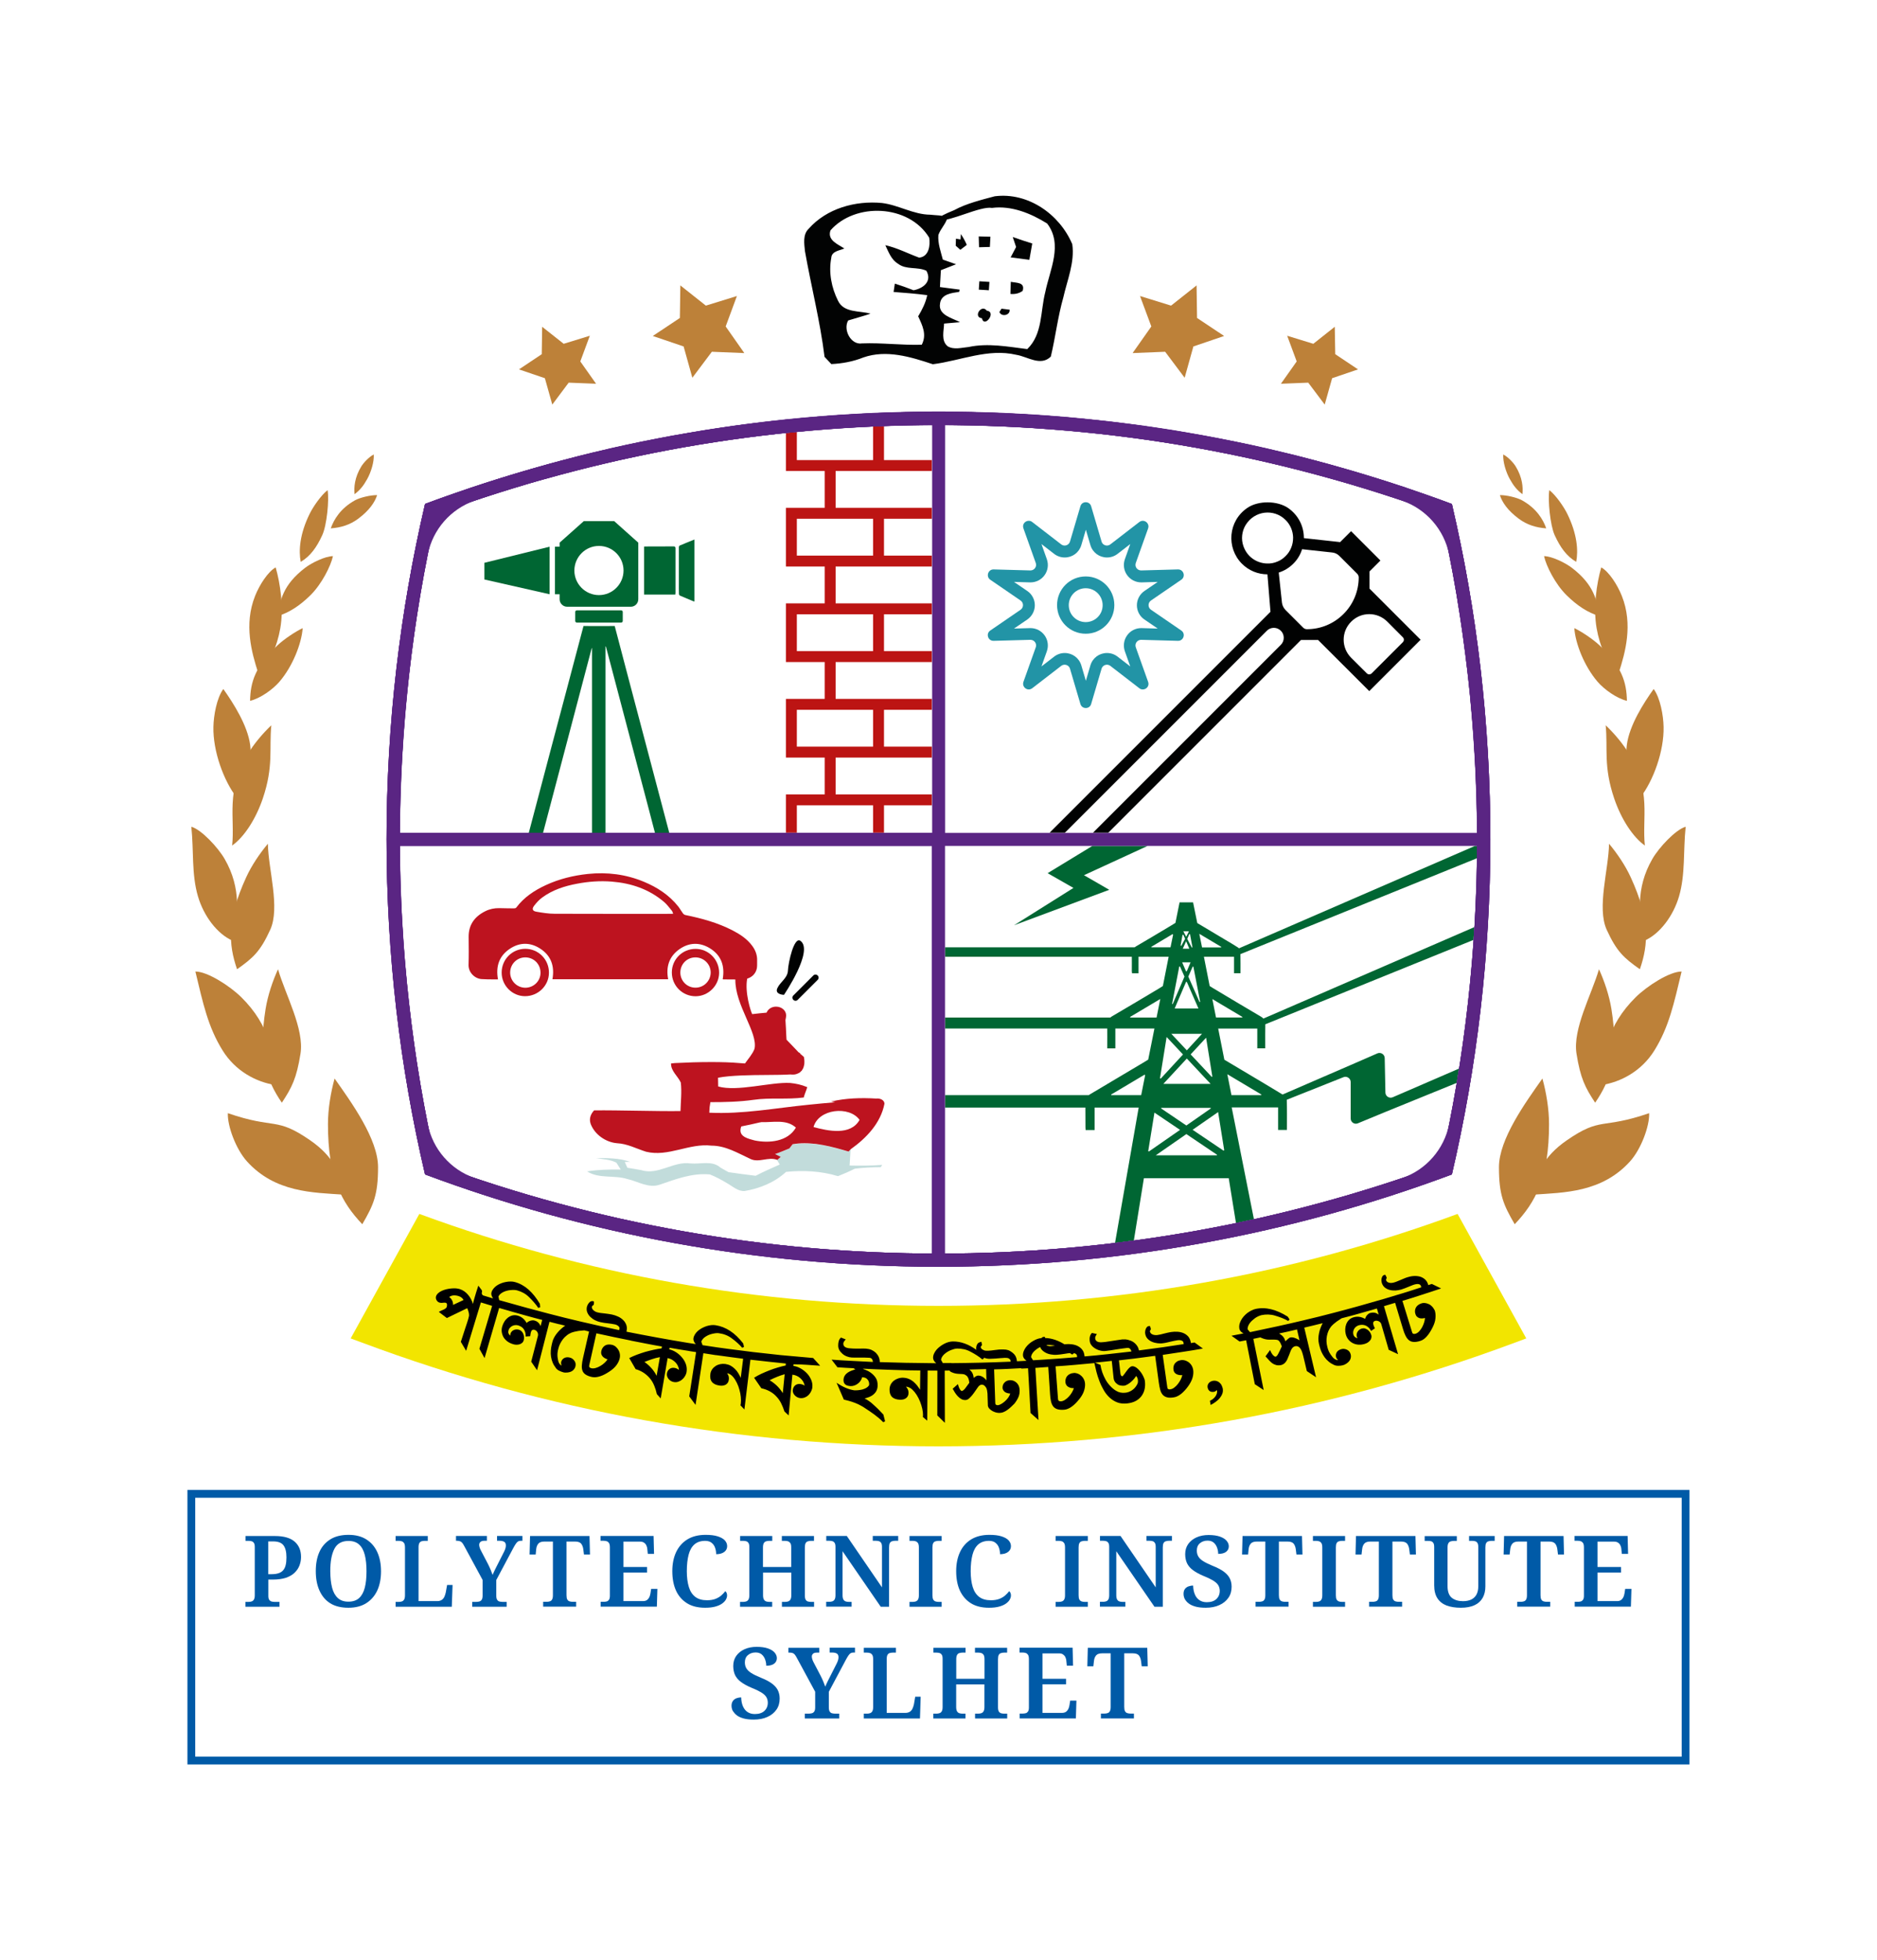 <?xml version="1.0" encoding="utf-8"?>
<!-- Generator: Adobe Illustrator 25.4.1, SVG Export Plug-In . SVG Version: 6.00 Build 0)  -->
<svg version="1.0" id="Layer_1" xmlns="http://www.w3.org/2000/svg" xmlns:xlink="http://www.w3.org/1999/xlink" x="0px" y="0px"
	 viewBox="0 0 240.55 251.16" style="enable-background:new 0 0 240.55 251.16;" xml:space="preserve">
<style type="text/css">
	.st0{fill:#BD8139;}
	.st1{fill:#006633;}
	.st2{fill:#BC1413;}
	.st3{fill:#2294A6;}
	.st4{fill:#010202;}
	.st5{fill:#BD131F;}
	.st6{fill:#C2DCDB;}
	.st7{fill:#5A2583;}
	.st8{fill:#F2E500;}
	.st9{fill:#020303;}
	.st10{fill:#005AA7;}
</style>
<g>
	<g>
		<g>
			<g>
				<g>
					<g>
						<path class="st0" d="M38.51,135.01c-0.5,3.14-1.1,4.33-2.39,6.28c-1.99-2.9-3.05-5.97-2.08-12.03
							c0.28-1.72,0.9-3.56,1.59-5.07C36.57,127.45,39.02,131.83,38.51,135.01z"/>
						<path class="st0" d="M28.52,134.58c1.65,2.67,4.32,4.07,6.79,4.45c-0.1-3.8-0.7-7.62-4.39-11.26
							c-1.45-1.43-4.32-3.29-5.88-3.29C26.03,128.6,26.65,131.56,28.52,134.58z"/>
					</g>
					<g>
						<path class="st0" d="M34.63,119.13c-1.28,2.8-2.2,3.61-4.25,5.06c-1.11-3.22-1.31-6.36,1.16-11.76
							c0.7-1.54,1.76-3.09,2.79-4.32C34.38,111.39,35.93,116.3,34.63,119.13z"/>
						<path class="st0" d="M25.37,114.85c0.74,2.53,2.47,4.8,4.39,5.66c0.76-3.09,1.21-6.68-0.97-10.45c-0.85-1.48-3-3.78-4.27-4.13
							C24.85,109.07,24.53,111.99,25.37,114.85z"/>
					</g>
					<g>
						<path class="st0" d="M33.68,102.31c-0.92,2.71-2.43,4.97-3.93,6.03c0.38-3.56-0.86-6.96,1.99-11.7
							c0.81-1.35,1.95-2.68,3.03-3.71C34.48,95.97,35.08,98.17,33.68,102.31z"/>
						<path class="st0" d="M32.06,95.44c0.3,2.23-0.53,5.41-1.73,6.74c-1.67-2.15-3.05-5.95-2.98-9.05
							c0.03-1.46,0.42-3.68,1.27-4.85C29.89,90.07,31.72,92.92,32.06,95.44z"/>
					</g>
					<g>
						<path class="st0" d="M35.82,87.34c-0.85,0.99-2.43,2.13-3.77,2.46c0.04-2.38,0.65-4.44,3.55-7.15
							c0.83-0.77,2.22-1.7,3.19-2.17C38.65,82.46,37.5,85.38,35.82,87.34z"/>
						<path class="st0" d="M35.92,80.51c-0.41,2.33-1.38,4.6-2.84,5.68c-0.82-2.55-1.85-6.17-0.39-9.83
							c0.57-1.44,1.66-3.12,2.64-3.66C35.93,74.8,36.38,77.88,35.92,80.51z"/>
					</g>
					<g>
						<path class="st0" d="M48.45,149.55c0,3.53-0.57,4.82-2.02,7.31c-2.69-2.83-4.4-6.01-4.4-12.83c0-1.94,0.36-4.06,0.85-5.84
							C45.07,141.29,48.45,145.97,48.45,149.55z"/>
						<path class="st0" d="M39.77,146.12c2.99,2.07,3.99,4.36,4.27,6.95c-3.94-0.27-8.77-0.26-12.39-4.26
							c-1.42-1.57-2.52-4.55-2.45-6.18C35.31,144.74,35.31,143.03,39.77,146.12z"/>
					</g>
					<path class="st0" d="M39.79,76.26c-1.34,1.32-2.71,2.24-4.24,2.69c0.36-2.01,0.67-3.99,3.56-6.2c0.82-0.63,2.56-1.49,3.56-1.49
						C42.39,72.53,41.23,74.84,39.79,76.26z"/>
					<path class="st0" d="M41.3,68.57c-0.72,1.57-1.53,2.7-2.76,3.42c-0.28-1.44-0.13-3.57,1.15-6.17c0.43-0.87,1.43-2.34,2.29-3.02
						C42.21,64.01,41.88,67.33,41.3,68.57z"/>
					<path class="st0" d="M47.06,61.38c-0.47,0.84-0.89,1.39-1.62,1.94c-0.09-0.84-0.01-2.13,0.86-3.55
						c0.29-0.48,0.98-1.22,1.6-1.54C47.96,59.16,47.56,60.48,47.06,61.38z"/>
					<path class="st0" d="M45.9,66.47c-1.05,0.78-2.19,1.13-3.51,1.23c0.39-1.12,1.24-2.57,3.13-3.61c0.63-0.34,1.99-0.67,2.81-0.65
						C48.04,64.36,47.32,65.41,45.9,66.47z"/>
				</g>
				<g>
					<g>
						<path class="st0" d="M202.04,135.01c0.5,3.14,1.1,4.33,2.39,6.28c1.99-2.9,3.05-5.97,2.08-12.03
							c-0.28-1.72-0.9-3.56-1.59-5.07C203.97,127.45,201.53,131.83,202.04,135.01z"/>
						<path class="st0" d="M212.03,134.58c-1.65,2.67-4.32,4.07-6.79,4.45c0.1-3.8,0.7-7.62,4.39-11.26
							c1.45-1.43,4.32-3.29,5.88-3.29C214.52,128.6,213.9,131.56,212.03,134.58z"/>
					</g>
					<g>
						<path class="st0" d="M205.91,119.13c1.28,2.8,2.2,3.61,4.25,5.06c1.11-3.22,1.31-6.36-1.16-11.76
							c-0.7-1.54-1.76-3.09-2.79-4.32C206.16,111.39,204.62,116.3,205.91,119.13z"/>
						<path class="st0" d="M215.18,114.85c-0.74,2.53-2.47,4.8-4.39,5.66c-0.76-3.09-1.21-6.68,0.97-10.45
							c0.85-1.48,3-3.78,4.27-4.13C215.7,109.07,216.01,111.99,215.18,114.85z"/>
					</g>
					<g>
						<path class="st0" d="M206.87,102.31c0.92,2.71,2.43,4.97,3.93,6.03c-0.38-3.56,0.86-6.96-1.99-11.7
							c-0.81-1.35-1.95-2.68-3.03-3.71C206.07,95.97,205.47,98.17,206.87,102.31z"/>
						<path class="st0" d="M208.49,95.44c-0.3,2.23,0.53,5.41,1.73,6.74c1.67-2.15,3.05-5.95,2.98-9.05
							c-0.03-1.46-0.42-3.68-1.27-4.85C210.65,90.07,208.82,92.92,208.49,95.44z"/>
					</g>
					<g>
						<path class="st0" d="M204.73,87.34c0.85,0.99,2.43,2.13,3.77,2.46c-0.04-2.38-0.65-4.44-3.55-7.15
							c-0.83-0.77-2.22-1.7-3.19-2.17C201.89,82.46,203.05,85.38,204.73,87.34z"/>
						<path class="st0" d="M204.62,80.51c0.41,2.33,1.38,4.6,2.84,5.68c0.82-2.55,1.85-6.17,0.39-9.83
							c-0.57-1.44-1.66-3.12-2.64-3.66C204.61,74.8,204.16,77.88,204.62,80.51z"/>
					</g>
					<g>
						<path class="st0" d="M192.1,149.55c0,3.53,0.57,4.82,2.02,7.31c2.69-2.83,4.4-6.01,4.4-12.83c0-1.94-0.36-4.06-0.85-5.84
							C195.48,141.29,192.1,145.97,192.1,149.55z"/>
						<path class="st0" d="M200.78,146.12c-2.99,2.07-3.99,4.36-4.27,6.95c3.94-0.27,8.77-0.26,12.39-4.26
							c1.42-1.57,2.52-4.55,2.45-6.18C205.24,144.74,205.24,143.03,200.78,146.12z"/>
					</g>
					<path class="st0" d="M200.76,76.26c1.34,1.32,2.71,2.24,4.24,2.69c-0.36-2.01-0.67-3.99-3.56-6.2
						c-0.82-0.63-2.56-1.49-3.56-1.49C198.16,72.53,199.32,74.84,200.76,76.26z"/>
					<path class="st0" d="M199.24,68.57c0.72,1.57,1.53,2.7,2.76,3.42c0.28-1.44,0.13-3.57-1.15-6.17
						c-0.43-0.87-1.43-2.34-2.29-3.02C198.34,64.01,198.67,67.33,199.24,68.57z"/>
					<path class="st0" d="M193.49,61.38c0.47,0.84,0.89,1.39,1.62,1.94c0.09-0.84,0.01-2.13-0.86-3.55
						c-0.29-0.48-0.98-1.22-1.6-1.54C192.59,59.16,192.99,60.48,193.49,61.38z"/>
					<path class="st0" d="M194.65,66.47c1.05,0.78,2.19,1.13,3.51,1.23c-0.39-1.12-1.24-2.57-3.13-3.61
						c-0.63-0.34-1.99-0.67-2.81-0.65C192.51,64.36,193.22,65.41,194.65,66.47z"/>
				</g>
			</g>
			<g>
				<g>
					<polygon class="st1" points="70.43,70.05 62.08,72.11 62.08,74.25 70.43,76.14 					"/>
					<path class="st1" d="M78.78,80.21c-1.21,0.01-2.89,0.01-4,0c-1.34,5.13-2.84,10.68-4.19,15.81c-0.97,3.67-1.94,7.35-2.91,11.02
						c-0.01,0.05-0.02,0.1-0.04,0.15c-0.06,0.15-0.01,0.21,0.14,0.24c0.5,0.13,0.99,0.26,1.52,0.4c2.18-8.27,4.35-16.52,6.53-24.78
						c0.01,0,0.03,0,0.04,0.01v24.63h1.73V82.83h0.05c0.11,0.43,0.23,0.86,0.34,1.29c1.68,6.37,3.36,12.74,5.04,19.12
						c0.38,1.44,0.75,2.88,1.13,4.32c0.08,0.28,0.08,0.28,0.36,0.2c0.4-0.11,0.79-0.22,1.2-0.31c0.17-0.04,0.22-0.1,0.17-0.29
						c-1.18-4.43-2.34-8.86-3.51-13.29C81.22,89.48,79.93,84.62,78.78,80.21z"/>
					<path class="st1" d="M73.93,78.2c-0.12,0-0.21,0.09-0.21,0.21v1.15c0,0.12,0.09,0.21,0.21,0.21h5.67
						c0.12,0,0.21-0.09,0.21-0.21v-1.15c0-0.12-0.09-0.21-0.21-0.21H73.93z"/>
					<path class="st1" d="M71.72,76.78c0,0.53,0.43,0.96,0.96,0.96h8.17c0.52,0,0.95-0.43,0.95-0.96v-7.25l-3.09-2.76h-3.89
						l-3.1,2.76v0.52h-0.6v6.09h0.6V76.78z M76.76,69.95c1.74,0,3.15,1.41,3.15,3.15c0,1.73-1.41,3.15-3.15,3.15
						c-1.73,0-3.15-1.41-3.15-3.15C73.62,71.35,75.03,69.95,76.76,69.95z"/>
					<path class="st1" d="M86.31,70.01c-1.18,0.01-2.36,0-3.54,0.01c-0.07,0-0.15,0.01-0.23,0.01c0,2.06,0,4.1,0,6.15
						c1.34,0,2.66,0,4.01,0c0.01-0.08,0.02-0.16,0.02-0.24c0-1.89,0-3.77,0-5.66C86.57,70.08,86.52,70.01,86.31,70.01z"/>
					<path class="st1" d="M87.88,69.58c-0.23,0.1-0.46,0.21-0.7,0.29c-0.16,0.05-0.18,0.15-0.18,0.3c0,1.49,0,2.97,0,4.46
						c0,0.49-0.01,0.97,0.01,1.46c0,0.08,0.06,0.2,0.12,0.22c0.59,0.26,1.19,0.5,1.78,0.75c0.02,0.01,0.04,0,0.08,0
						c0-2.63,0-5.26,0-7.93C88.59,69.29,88.23,69.43,87.88,69.58z"/>
				</g>
				<g>
					<polygon class="st1" points="138.92,112.14 142.16,114.01 129.96,118.55 137.57,113.77 134.26,111.88 139.99,108.39 
						147.07,108.39 					"/>
					<path class="st1" d="M189.28,108.39h-0.26l-30.24,13.12c-0.05-0.05-0.09-0.09-0.14-0.12c-0.55-0.36-1.13-0.69-1.7-1.03
						c-1.16-0.69-2.33-1.39-3.5-2.09c-0.19-0.89-0.37-1.77-0.54-2.65h-1.73c-0.18,0.88-0.36,1.76-0.53,2.63
						c-0.21,0.13-0.4,0.25-0.59,0.36c-1.49,0.89-2.98,1.79-4.48,2.66c-0.06,0.03-0.11,0.07-0.16,0.11h-24.29v1.21h23.93
						c0.01,0.61,0,1.21,0,1.82c0,0.1,0.02,0.2,0.03,0.3h0.83v-2.12h3.86c-0.25,1.28-0.49,2.52-0.74,3.75
						c-0.16,0.1-0.31,0.2-0.46,0.29c-2.03,1.21-4.05,2.42-6.09,3.61c-0.07,0.05-0.13,0.09-0.19,0.14h-21.17v1.4h20.78
						c0.01,0.72,0,1.43,0,2.15v0.4h1.04v-2.55h5.01c-0.27,1.35-0.53,2.67-0.8,3.99c-0.22,0.13-0.43,0.26-0.64,0.39
						c-2.3,1.36-4.58,2.73-6.88,4.09c-0.04,0.02-0.06,0.04-0.09,0.07h-18.42v1.59h17.98c0.01,0.85,0.01,1.7,0.01,2.55
						c0,0.11,0.01,0.21,0.02,0.33h1.15v-2.88h5.65c-1.01,5.8-2.02,11.56-3.03,17.34c0.28-0.03,0.56-0.06,0.84-0.1
						c0.52-0.07,1.05-0.14,1.57-0.21c0.43-2.67,0.86-5.33,1.29-7.98h10.87c0.31,1.92,0.62,3.84,0.93,5.75
						c0.14-0.03,0.28-0.06,0.42-0.09c0.63-0.13,1.26-0.26,1.88-0.4c-0.95-4.79-1.9-9.56-2.85-14.33h5.95v2.89h1.13
						c0-1.32,0.02-2.59-0.02-3.87l7.26-2.89c0.44-0.18,0.93,0.15,0.93,0.62v4.67c0,0.48,0.48,0.8,0.92,0.62l3.58-1.48l9.09-3.7
						c0.04-0.29,0.08-0.57,0.13-0.86c0.05-0.32,0.11-0.65,0.16-0.97l-8.49,3.67c-0.44,0.19-0.93-0.13-0.94-0.6l-0.09-4.42
						c-0.01-0.48-0.51-0.79-0.94-0.6l-3.42,1.49l-8.73,3.78c-1.8-1.1-3.62-2.17-5.43-3.25c-0.67-0.4-1.35-0.81-2.03-1.21
						c-0.26-1.34-0.52-2.65-0.79-3.99h5.01v2.53h1.02v-0.4c0-0.9-0.01-1.79,0.01-2.68l26.68-10.81c0.02-0.34,0.05-0.68,0.07-1.02
						c0.01-0.21,0.03-0.41,0.04-0.62l-27.04,11.72c-0.07-0.08-0.16-0.16-0.28-0.23c-2.1-1.23-4.18-2.48-6.27-3.73
						c-0.11-0.07-0.22-0.14-0.33-0.21c-0.24-1.25-0.49-2.48-0.74-3.75h3.86v2.11h0.83c0-0.83,0.01-1.64-0.01-2.45l30.3-12.28
						C189.28,109.44,189.28,108.92,189.28,108.39z M161.65,140.24c0,0.03-0.01,0.05-0.02,0.08h-3.81c-0.17-0.86-0.34-1.71-0.53-2.68
						C158.81,138.55,160.23,139.39,161.65,140.24z M152.94,123.86c0.29,1.5,0.58,3,0.87,4.51c-0.03,0-0.06,0.01-0.08,0.02
						c-0.48-1.08-0.96-2.17-1.44-3.26c0.2-0.45,0.38-0.87,0.56-1.28C152.88,123.85,152.91,123.85,152.94,123.86z M149.09,138.88
						c1.03-1.11,2-2.16,3.01-3.25c1.02,1.09,2,2.14,3.05,3.25H149.09z M155.18,142.02c-1.04,0.72-2.07,1.44-3.14,2.19
						c-1.09-0.73-2.16-1.46-3.24-2.19c0.01-0.02,0.02-0.05,0.03-0.07h6.32C155.16,141.97,155.17,142,155.18,142.02z M150.11,132.46
						h3.94c-0.67,0.72-1.28,1.39-1.95,2.12C151.43,133.87,150.8,133.2,150.11,132.46z M152.58,123.3c-0.17,0.41-0.33,0.77-0.48,1.14
						c-0.04,0.01-0.07,0.01-0.1,0.02c-0.16-0.37-0.32-0.75-0.5-1.16H152.58z M151.58,121.56c0.14-0.32,0.26-0.59,0.43-0.96
						c0.16,0.37,0.27,0.64,0.41,0.96H151.58z M152.1,125.81c0.49,1.12,0.98,2.24,1.49,3.41h-3.05c0.5-1.16,0.98-2.28,1.46-3.41
						H152.1z M152.51,119.69c0.11,0.56,0.21,1.13,0.31,1.69c-0.03,0.01-0.06,0.02-0.08,0.03c-0.2-0.36-0.39-0.72-0.59-1.11
						c0.1-0.22,0.18-0.42,0.27-0.62C152.45,119.68,152.48,119.69,152.51,119.69z M152.37,119.33c-0.11,0.24-0.21,0.43-0.35,0.7
						c-0.14-0.26-0.24-0.44-0.37-0.7H152.37z M151.55,119.78c0.04,0,0.07,0,0.1-0.01c0.07,0.17,0.14,0.33,0.23,0.52
						c-0.17,0.3-0.33,0.6-0.49,0.9c-0.03-0.01-0.06-0.02-0.09-0.03C151.39,120.7,151.47,120.24,151.55,119.78z M151.13,123.84
						c0.03-0.01,0.06-0.01,0.09-0.01c0.19,0.42,0.38,0.85,0.58,1.3c-0.51,1.19-1.01,2.36-1.51,3.52c-0.02,0-0.05-0.01-0.08-0.02
						C150.52,127.03,150.82,125.43,151.13,123.84z M147.57,121.38c-0.01-0.02-0.02-0.04-0.03-0.06c0.91-0.54,1.82-1.08,2.73-1.63
						c0.02,0.03,0.04,0.06,0.07,0.08c-0.11,0.53-0.22,1.06-0.33,1.61H147.57z M149.51,132.87c0.73,0.78,1.4,1.49,2.1,2.24
						c-0.96,1.04-1.9,2.06-2.85,3.09c-0.03-0.01-0.07-0.03-0.1-0.04C148.93,136.44,149.21,134.71,149.51,132.87z M144.86,130.38
						c-0.01-0.03-0.02-0.05-0.03-0.08c1.26-0.75,2.52-1.5,3.87-2.3c-0.17,0.85-0.32,1.61-0.48,2.38H144.86z M146.25,140.32h-3.83
						c-0.01-0.03-0.02-0.05-0.03-0.07c1.43-0.85,2.86-1.7,4.29-2.55c0.02,0.02,0.05,0.04,0.08,0.06
						C146.59,138.61,146.42,139.46,146.25,140.32z M147.15,147.5c0.26-1.61,0.52-3.23,0.8-4.94c1.1,0.74,2.16,1.45,3.28,2.21
						c-1.37,0.95-2.68,1.86-3.99,2.77C147.21,147.53,147.18,147.51,147.15,147.5z M155.95,148.03h-7.83
						c1.35-0.94,2.62-1.82,3.92-2.72c1.33,0.9,2.63,1.78,3.93,2.65C155.96,147.98,155.96,148,155.95,148.03z M156.89,147.38
						c-0.03,0.02-0.06,0.04-0.09,0.05c-1.3-0.88-2.6-1.76-3.96-2.67c1.1-0.77,2.15-1.49,3.27-2.27
						C156.38,144.17,156.63,145.77,156.89,147.38z M159.22,130.3c-0.01,0.02-0.02,0.04-0.02,0.07h-3.36
						c-0.15-0.75-0.3-1.5-0.47-2.36C156.72,128.81,157.97,129.55,159.22,130.3z M154.57,132.96c0.28,1.72,0.54,3.35,0.8,4.98
						c-0.03,0.01-0.05,0.03-0.08,0.04c-0.89-0.95-1.78-1.9-2.7-2.88C153.24,134.4,153.87,133.72,154.57,132.96z M156.49,121.39
						h-2.44c-0.11-0.55-0.21-1.08-0.35-1.74c1,0.59,1.91,1.13,2.81,1.67C156.51,121.34,156.5,121.36,156.49,121.39z"/>
				</g>
				<path class="st2" d="M119.42,60.35v-1.4h-6.13V54.6c-0.31,0.01-0.63,0.02-0.94,0.03c-0.15,0.01-0.31,0.02-0.46,0.02v4.3h-9.77
					v-3.61c-0.47,0.05-0.94,0.1-1.4,0.14v4.87h4.97v4.72h-4.97v7.52h4.97v4.72h-4.97v7.52h4.97v4.72h-4.97v7.52h4.97v4.72h-4.97v4.9
					h1.4v-3.5h9.77v3.5h1.4v-3.5h6.13v-1.4h-12.33v-4.72h12.33v-1.4h-6.13v-4.72h6.13v-1.4h-12.33v-4.72h12.33v-1.4h-6.13v-4.72
					h6.13v-1.4h-12.33v-4.72h12.33v-1.4h-6.13v-4.72h6.13v-1.4h-12.33v-4.72H119.42z M111.89,90.95v4.72h-9.77v-4.72H111.89z
					 M111.89,78.71v4.72h-9.77v-4.72H111.89z M111.89,66.47v4.72h-9.77v-4.72H111.89z"/>
				<g>
					<path class="st3" d="M151.39,80.79l-3.88-2.66c-0.42-0.29-0.42-0.9,0-1.19l3.88-2.66c0.59-0.4,0.3-1.32-0.41-1.32
						c-0.01,0-0.02,0-0.02,0l-4.7,0.13c-0.01,0-0.01,0-0.02,0c-0.5,0-0.85-0.49-0.68-0.96l1.58-4.43c0.18-0.51-0.23-0.97-0.68-0.97
						c-0.15,0-0.3,0.05-0.44,0.15l-3.72,2.87c-0.13,0.1-0.29,0.15-0.44,0.15c-0.3,0-0.6-0.19-0.69-0.52l-1.33-4.51
						c-0.1-0.35-0.4-0.52-0.69-0.52c-0.3,0-0.59,0.17-0.69,0.52l-1.33,4.51c-0.1,0.33-0.39,0.52-0.69,0.52
						c-0.15,0-0.31-0.05-0.44-0.15l-3.72-2.87c-0.14-0.11-0.29-0.15-0.44-0.15c-0.46,0-0.87,0.45-0.68,0.97l1.58,4.43
						c0.17,0.47-0.18,0.96-0.68,0.96c-0.01,0-0.01,0-0.02,0l-4.7-0.13c-0.01,0-0.02,0-0.02,0c-0.7,0-0.99,0.92-0.41,1.32l3.88,2.66
						c0.42,0.29,0.42,0.9,0,1.19l-3.88,2.66c-0.59,0.4-0.3,1.32,0.41,1.32c0.01,0,0.02,0,0.02,0l4.7-0.13c0.01,0,0.01,0,0.02,0
						c0.5,0,0.85,0.49,0.68,0.96l-1.58,4.43c-0.18,0.51,0.23,0.97,0.68,0.97c0.15,0,0.3-0.05,0.44-0.15l3.72-2.87
						c0.13-0.1,0.29-0.15,0.44-0.15c0.3,0,0.6,0.19,0.69,0.52l1.33,4.51c0.1,0.35,0.4,0.52,0.69,0.52c0.3,0,0.59-0.17,0.69-0.52
						l1.33-4.51c0.1-0.33,0.39-0.52,0.69-0.52c0.15,0,0.31,0.05,0.44,0.15l3.72,2.87c0.14,0.11,0.29,0.15,0.44,0.15
						c0.46,0,0.87-0.45,0.68-0.97l-1.58-4.43c-0.17-0.47,0.18-0.96,0.68-0.96c0.01,0,0.01,0,0.02,0l4.7,0.13c0.01,0,0.02,0,0.02,0
						C151.69,82.11,151.98,81.19,151.39,80.79z M146.31,80.48l-0.04,0h-0.02c-0.72,0-1.4,0.35-1.81,0.94
						c-0.42,0.59-0.52,1.35-0.28,2.03l0.69,1.94l-1.63-1.26c-0.39-0.3-0.86-0.46-1.35-0.46c-1,0-1.85,0.64-2.13,1.59l-0.58,1.97
						l-0.58-1.97c-0.28-0.95-1.14-1.59-2.13-1.59c-0.49,0-0.96,0.16-1.35,0.46l-1.63,1.26l0.69-1.94c0.24-0.68,0.14-1.44-0.28-2.03
						c-0.42-0.59-1.09-0.94-1.81-0.94l-0.04,0l-0.02,0l-2.06,0.06l1.7-1.16c0.6-0.41,0.97-1.1,0.97-1.83s-0.36-1.42-0.97-1.83
						l-1.7-1.16l2.06,0.06l0.04,0h0.02c0.72,0,1.4-0.35,1.81-0.94c0.42-0.59,0.52-1.35,0.28-2.03l-0.69-1.94l1.63,1.26
						c0.39,0.3,0.86,0.46,1.35,0.46c1,0,1.85-0.64,2.13-1.59l0.58-1.97l0.58,1.97c0.28,0.95,1.14,1.59,2.13,1.59
						c0.49,0,0.96-0.16,1.35-0.46l1.63-1.26l-0.69,1.94c-0.24,0.68-0.14,1.44,0.28,2.03c0.42,0.59,1.09,0.94,1.81,0.94l0.04,0
						l0.02,0l2.06-0.06l-1.7,1.16c-0.6,0.41-0.97,1.1-0.97,1.83s0.36,1.42,0.97,1.83l1.7,1.16L146.31,80.48z"/>
					<path class="st3" d="M139.14,73.86c-2.03,0-3.67,1.64-3.67,3.67s1.64,3.67,3.67,3.67c2.03,0,3.67-1.64,3.67-3.67
						S141.17,73.86,139.14,73.86z M139.14,79.71c-1.2,0-2.17-0.97-2.17-2.17c0-1.2,0.97-2.17,2.17-2.17c1.2,0,2.17,0.97,2.17,2.17
						C141.32,78.74,140.34,79.71,139.14,79.71z"/>
				</g>
				<path class="st4" d="M175.51,75.42v-2.2l1.4-1.4l-3.76-3.76l-1.4,1.4l-4.65-0.51c0.01-1.46-0.67-2.92-2.02-3.86
					c-1.39-0.95-3.81-0.97-5.2-0.03c-2.51,1.69-2.74,5.14-0.72,7.17c0.9,0.9,2.08,1.36,3.27,1.36l0.39,4.8l-28.3,28.3h1.96
					l25.87-25.87c0.5-0.5,1.3-0.5,1.8,0c0.25,0.25,0.37,0.57,0.37,0.9c0,0.33-0.12,0.65-0.37,0.9l-24.07,24.07h1.96L166.73,82h2.19
					l6.56,6.55l6.58-6.58L175.51,75.42z M162.38,72.2c-1.25-0.03-2.53-0.78-3.03-2.23c-0.31-0.88-0.2-1.88,0.27-2.67
					c1.15-1.91,3.67-2.15,5.14-0.67c0.62,0.61,0.94,1.43,0.96,2.23c0,0.46-0.07,0.92-0.26,1.35c-0.15,0.38-0.39,0.73-0.7,1.04
					s-0.66,0.55-1.04,0.7C163.29,72.14,162.83,72.22,162.38,72.2z M167.5,80.62h-0.02c-0.17,0-0.34-0.07-0.46-0.19l-2.28-2.28
					c-0.25-0.26-0.41-0.59-0.45-0.94l-0.41-3.85c0.68-0.21,1.32-0.59,1.86-1.13c0.55-0.54,0.92-1.18,1.13-1.86l3.85,0.42
					c0.35,0.03,0.68,0.19,0.93,0.44l2.28,2.28c0.13,0.13,0.19,0.29,0.2,0.46c0,1.77-0.7,3.46-1.95,4.7
					C170.94,79.92,169.25,80.62,167.5,80.62z M175.8,86.27c-0.18,0.18-0.47,0.18-0.64,0l-2-1.99c-1.28-1.28-1.28-3.35,0-4.62
					l0.01-0.01c1.27-1.28,3.34-1.28,4.62,0l1.99,2c0.18,0.17,0.18,0.46,0,0.64L175.8,86.27z"/>
				<g>
					<g>
						<path class="st5" d="M64.29,124.6c0.01-1.69,1.36-3.03,3.04-3.03c1.69,0.01,3.04,1.38,3.02,3.08
							c-0.01,1.65-1.39,2.99-3.06,2.99C65.64,127.64,64.28,126.27,64.29,124.6z M67.32,122.67c-1.08,0-1.93,0.86-1.94,1.94
							c0,1.07,0.86,1.94,1.94,1.95c1.07,0,1.96-0.86,1.95-1.93C69.27,123.53,68.41,122.67,67.32,122.67z"/>
						<path class="st5" d="M86.1,124.6c0-1.68,1.35-3.02,3.04-3.02c1.67,0,3.02,1.37,3.02,3.05c0,1.64-1.37,3.01-3.01,3.02
							C87.46,127.65,86.1,126.3,86.1,124.6z M89.12,122.67c-1.08,0-1.93,0.86-1.93,1.94c0,1.08,0.86,1.94,1.94,1.94
							c1.08,0,1.95-0.87,1.95-1.96C91.07,123.53,90.2,122.67,89.12,122.67z"/>
					</g>
					<g>
						<g>
							<path class="st6" d="M108.88,149.34c0.04-0.69,0.09-1.38,0.13-2.08l-0.28,0.31c-2.32-0.69-4.74-1.35-7.18-0.94
								c-0.1,0.13-0.31,0.4-0.41,0.54c0,0,0,0,0,0c-0.62,0.26-1.22,0.51-1.84,0.72c0.18,0.1,0.54,0.27,0.72,0.36l-0.43,0.39
								c0.09,0.14,0.26,0.43,0.34,0.57c-1.04,0.46-2.08,0.92-3.09,1.44c-1.16-0.13-2.32-0.3-3.47-0.46
								c-0.12-0.06-0.35-0.19-0.47-0.26c-0.15-0.09-0.45-0.26-0.59-0.34c0,0,0,0,0,0c-1.05-0.93-2.54-0.4-3.81-0.52
								c-2.22-0.32-4.13,1.56-6.36,0.85c0,0,0,0-0.01,0c-0.57-0.11-1.15-0.2-1.72-0.29c-0.09-0.18-0.26-0.55-0.34-0.75
								c0.17,0,0.51-0.01,0.69-0.01c-1.42-0.51-2.91-0.48-4.38-0.49c0.87,0.16,1.8,0.17,2.61,0.59c0.14,0.21,0.43,0.66,0.56,0.88
								c-1.45-0.01-2.88,0.01-4.31,0.24c1.54,0.98,3.48,0.44,5.16,0.98c1.36,0.3,2.73,1.22,4.15,0.72c2.08-0.71,4.17-1.52,6.42-1.31
								c0.77,0.3,1.49,0.69,2.2,1.12c0.71,0.39,1.41,1.08,2.28,1c1.94-0.33,3.83-1.1,5.29-2.45c2.22-0.22,4.5-0.11,6.65,0.55
								c0.73-0.29,1.46-0.6,2.16-0.96c1.1-0.13,2.2-0.19,3.32-0.19c0.05-0.07,0.15-0.22,0.19-0.29
								C111.69,149.37,110.28,149.37,108.88,149.34z"/>
							<path class="st5" d="M112.3,140.76c-1.94-0.12-3.91-0.06-5.8,0.38l0.54,0.09c-1.14,0.09-2.27,0.21-3.41,0.32
								c-4.23,0.42-8.45,1.23-12.73,1.02c0.01-0.17,0.03-0.51,0.04-0.69c0.02-0.16,0.07-0.49,0.1-0.66c1.85,0,3.69-0.04,5.54-0.3
								c2.13-0.31,4.3-0.01,6.43-0.3c0.05-0.26,0.23-0.69,0.35-1.03c0.04-0.11,0.06-0.2,0.09-0.29c0.01-0.01,0.01-0.01,0.01-0.02
								h-0.05c-0.68-0.29-1.42-0.45-2.15-0.52c-2.48-0.14-6.75,1.15-9.22,0.45c-0.01-0.28-0.02-0.84-0.02-1.12
								c0.82-0.16,1.86-0.24,2.97-0.29c2.19-0.1,4.65-0.03,6.3-0.13c0.17,0.02,0.33,0.02,0.48,0.01c0.01,0,0.01,0,0.02,0
								c0.14-0.02,0.27-0.05,0.38-0.1c0.02,0,0.04-0.02,0.07-0.03c0.1-0.03,0.18-0.09,0.27-0.14c0.02-0.02,0.04-0.04,0.06-0.06
								c0.07-0.06,0.14-0.13,0.2-0.19c0.02-0.03,0.03-0.06,0.05-0.1c0.05-0.07,0.1-0.15,0.13-0.23c0.02-0.03,0.03-0.07,0.04-0.12
								c0.03-0.09,0.05-0.17,0.07-0.27c0.01-0.04,0.01-0.09,0.02-0.13c0.01-0.1,0.01-0.2,0.01-0.3c0-0.05,0-0.1-0.01-0.15v-0.1
								c0-0.01-0.01-0.01-0.01-0.02c-0.01-0.11-0.02-0.21-0.05-0.32c-0.15-0.14-0.3-0.27-0.45-0.39c-0.03-0.05-0.06-0.11-0.1-0.15
								c-0.02,0-0.04,0-0.07-0.01c-0.01,0-0.01,0-0.02,0c-0.56-0.6-1-1.05-1.58-1.65c-0.01-0.16-0.02-0.32-0.03-0.48
								c-0.03-0.68-0.06-1.35-0.11-2.03c0.05-0.23,0.09-0.45,0.09-0.6c0-0.63-0.57-1.13-1.3-1.13c-0.56,0-1.03,0.32-1.21,0.77
								c-0.61,0.05-1.22,0.12-1.84,0.19c-0.18-0.33-0.98-2.79-0.64-4.55c0.65-0.19,1.12-0.68,1.24-1.35
								c0.05-0.3,0.02-0.62,0.03-0.93c0.03-0.71-0.2-1.34-0.62-1.91c-0.65-0.89-1.55-1.48-2.51-1.98c-1.91-0.99-3.97-1.55-6.07-1.98
								c-0.12-0.02-0.25-0.13-0.32-0.23c-0.21-0.28-0.38-0.6-0.6-0.88c-1.17-1.46-2.68-2.44-4.39-3.15c-2.31-0.96-4.71-1.26-7.19-1
								c-1.87,0.2-3.67,0.64-5.38,1.43c-1.47,0.68-2.8,1.56-3.79,2.88c-0.05,0.07-0.18,0.1-0.28,0.1c-0.63,0-1.26-0.02-1.89-0.03
								c-0.63-0.01-1.23,0.11-1.79,0.39c-1.37,0.68-2.16,1.74-2.14,3.32c0.01,1.18,0.03,2.35-0.01,3.53c-0.04,1,0.79,1.78,1.65,1.85
								c0.5,0.04,1,0.03,1.5,0.04c0.2,0,0.41,0,0.62,0c-0.31-1.68,0.15-3.03,1.56-3.95c1.24-0.81,2.57-0.81,3.81-0.02
								c1.44,0.91,1.91,2.28,1.61,3.95c4.94,0,9.88,0,14.83,0c-0.31-1.61,0.13-2.94,1.47-3.87c1.2-0.83,2.52-0.89,3.79-0.15
								c1.53,0.9,2.03,2.29,1.73,4.01c0.03,0.01,0.05,0.03,0.08,0.03c0.51,0,1.03,0.01,1.54,0.01c-0.05,3.31,2.94,6.82,2.45,8.9
								c-0.27,0.69-0.79,1.25-1.2,1.84c-0.01,0.01-0.02,0.01-0.02,0.02c-0.18-0.02-0.37-0.02-0.56-0.04c0,0,0,0-0.01,0
								c-1.23-0.11-2.48-0.14-3.74-0.14c-1.55,0-3.13,0.05-4.68,0.13l-0.48,0.05c-0.03,0.98,0.87,1.61,1.25,2.45
								c0.14,1.21-0.01,2.44-0.04,3.65c-3.2,0.04-7.68-0.12-11.07-0.09c-0.43,0.46-0.67,1.05-0.45,1.71c0.5,1.37,1.93,2.38,3.39,2.5
								c1.31,0.06,2.48,0.7,3.72,1.09c2.85,0.7,5.52-1.12,8.38-0.78c1.81,0,3.37,0.95,4.96,1.69c1.1,0.56,2.36-0.32,3.48,0.14
								l0.43-0.39c-0.18-0.1-0.54-0.27-0.72-0.36c0.62-0.21,1.21-0.47,1.83-0.72h0.01c0.01-0.01,0.01-0.02,0.02-0.04
								c0.11-0.14,0.29-0.37,0.38-0.49v-0.01c0.51-0.09,1.03-0.13,1.54-0.13c0.24,0,0.5,0.01,0.75,0.03
								c0.23,0.02,0.47,0.04,0.7,0.06c0.31,0.04,0.62,0.1,0.93,0.15c1.1,0.2,2.19,0.51,3.26,0.83l0.29-0.31
								c2-1.42,3.83-3.34,4.31-5.82C113.34,140.91,112.73,140.7,112.3,140.76z M86.01,117.09c-4.98,0-9.96,0.01-14.94-0.01
								c-0.78,0-1.56-0.13-2.32-0.26c-0.5-0.08-0.61-0.35-0.31-0.75c0.3-0.4,0.66-0.79,1.06-1.08c1.32-0.97,2.85-1.46,4.45-1.76
								c1.47-0.28,2.96-0.39,4.45-0.27c2.5,0.2,4.79,0.97,6.72,2.62c0.37,0.32,0.67,0.74,0.99,1.12c0.08,0.1,0.1,0.24,0.16,0.38
								C86.14,117.08,86.08,117.09,86.01,117.09z M96.73,146.13c-0.78-0.21-1.91-0.45-1.83-1.37c0.01-0.13,0.03-0.27,0.1-0.43
								c0.79-0.15,1.58-0.33,2.35-0.51c0.01,0,0.01,0,0.02,0c0.07-0.02,0.14-0.03,0.2-0.04c1.48,0.05,3.22-0.41,4.43,0.7
								C100.95,146.29,98.57,146.5,96.73,146.13z M104.26,144.41c0.63-2.34,4.58-2.76,5.9-0.92
								C109.01,145.54,106.12,144.91,104.26,144.41z"/>
						</g>
						<g>
							<path class="st4" d="M100.47,127.47c0,0,3.86-5.67,2.11-6.92c-0.83-0.59-1.56,2.82-1.6,3.8c-0.04,0.98-0.99,1.45-1.36,2.27
								S100.47,127.47,100.47,127.47z"/>
							<path class="st4" d="M101.67,128.11L101.67,128.11c0.16,0.16,0.41,0.16,0.56,0l2.56-2.56c0.16-0.16,0.16-0.41,0-0.56l0,0
								c-0.16-0.16-0.41-0.16-0.56,0l-2.56,2.56C101.51,127.7,101.51,127.95,101.67,128.11z"/>
						</g>
					</g>
				</g>
				<path class="st7" d="M190.99,107.86c0-0.11,0-0.21,0-0.32s0-0.21,0-0.32v-0.54h-0.01c-0.01-1.44-0.02-2.87-0.06-4.3
					c-0.01-0.56-0.04-1.11-0.06-1.66c-0.04-1.16-0.09-2.32-0.15-3.48c-0.03-0.64-0.08-1.29-0.12-1.93
					c-0.07-1.07-0.14-2.14-0.23-3.21c-0.05-0.66-0.11-1.32-0.17-1.98c-0.1-1.07-0.21-2.13-0.32-3.2c-0.07-0.63-0.13-1.25-0.21-1.88
					c-0.14-1.17-0.29-2.33-0.46-3.5c-0.07-0.5-0.13-1.01-0.2-1.51c-0.24-1.66-0.5-3.31-0.79-4.95c-0.04-0.22-0.08-0.44-0.12-0.66
					c-0.22-1.25-0.45-2.51-0.7-3.75c-0.01-0.05-0.03-0.09-0.04-0.14c-0.4-2-0.82-3.99-1.28-5.97c-1.9-0.71-3.81-1.38-5.74-2.03
					c-0.05-0.02-0.1-0.05-0.16-0.07c-0.34-0.11-0.68-0.22-1.03-0.33c-0.53-0.18-1.06-0.35-1.6-0.52c-0.73-0.23-1.46-0.46-2.19-0.68
					c-0.53-0.16-1.06-0.32-1.59-0.48c-0.75-0.22-1.5-0.44-2.26-0.65c-0.52-0.15-1.03-0.29-1.55-0.44c-0.8-0.22-1.61-0.43-2.42-0.64
					c-0.47-0.12-0.94-0.25-1.41-0.37c-0.96-0.24-1.93-0.47-2.91-0.7c-0.32-0.07-0.64-0.16-0.96-0.23c-1.29-0.29-2.59-0.58-3.89-0.84
					c-0.32-0.07-0.64-0.12-0.96-0.19c-0.98-0.2-1.97-0.39-2.96-0.57c-0.49-0.09-0.97-0.17-1.46-0.26c-0.83-0.15-1.66-0.29-2.49-0.43
					c-0.54-0.09-1.08-0.17-1.62-0.25c-0.79-0.12-1.58-0.24-2.37-0.35c-0.56-0.08-1.12-0.15-1.69-0.22c-0.78-0.1-1.55-0.2-2.33-0.29
					c-0.57-0.07-1.15-0.13-1.72-0.19c-0.78-0.08-1.56-0.16-2.34-0.24c-0.57-0.05-1.15-0.11-1.72-0.16
					c-0.79-0.07-1.59-0.13-2.39-0.19c-0.56-0.04-1.13-0.08-1.69-0.12c-0.83-0.05-1.66-0.1-2.49-0.14c-0.54-0.03-1.07-0.06-1.61-0.08
					c-0.92-0.04-1.84-0.07-2.75-0.09c-0.45-0.01-0.9-0.03-1.36-0.04c-1.09-0.02-2.19-0.03-3.28-0.04v-0.01h-1.7v0.01
					c-1.1,0.01-2.19,0.01-3.28,0.04c-0.45,0.01-0.9,0.03-1.35,0.04c-0.92,0.03-1.84,0.05-2.76,0.09c-0.54,0.02-1.07,0.05-1.61,0.08
					c-0.83,0.04-1.66,0.09-2.49,0.14c-0.57,0.04-1.13,0.08-1.7,0.12c-0.8,0.06-1.59,0.12-2.38,0.19c-0.58,0.05-1.15,0.1-1.73,0.16
					c-0.78,0.07-1.56,0.15-2.34,0.24c-0.58,0.06-1.15,0.13-1.72,0.19c-0.78,0.09-1.55,0.19-2.33,0.29
					c-0.57,0.07-1.13,0.15-1.69,0.23c-0.79,0.11-1.58,0.23-2.37,0.35c-0.54,0.08-1.08,0.16-1.61,0.25
					c-0.84,0.14-1.67,0.28-2.51,0.43c-0.48,0.08-0.97,0.16-1.45,0.25c-0.99,0.18-1.97,0.38-2.96,0.57
					c-0.32,0.06-0.64,0.12-0.97,0.19c-1.3,0.27-2.6,0.55-3.89,0.84c-0.33,0.08-0.66,0.16-0.99,0.24c-0.96,0.22-1.92,0.45-2.87,0.69
					c-0.48,0.12-0.95,0.25-1.42,0.37c-0.8,0.21-1.61,0.42-2.41,0.64c-0.52,0.14-1.04,0.29-1.56,0.44c-0.75,0.21-1.5,0.43-2.25,0.65
					c-0.54,0.16-1.07,0.32-1.6,0.48c-0.73,0.22-1.45,0.45-2.18,0.68c-0.54,0.17-1.07,0.35-1.61,0.52c-0.34,0.11-0.68,0.22-1.02,0.33
					c-0.05,0.02-0.1,0.05-0.16,0.06c-1.93,0.65-3.84,1.32-5.74,2.03c-0.46,1.98-0.88,3.97-1.28,5.97c-0.01,0.05-0.03,0.09-0.04,0.14
					c-0.25,1.24-0.47,2.49-0.7,3.75c-0.04,0.22-0.08,0.44-0.12,0.66c-0.29,1.64-0.55,3.29-0.79,4.95c-0.07,0.5-0.14,1.01-0.2,1.51
					c-0.16,1.16-0.32,2.33-0.46,3.5c-0.07,0.62-0.14,1.25-0.21,1.88c-0.12,1.06-0.23,2.13-0.32,3.2c-0.06,0.66-0.12,1.32-0.17,1.98
					c-0.09,1.07-0.16,2.13-0.23,3.2c-0.04,0.64-0.08,1.29-0.12,1.93c-0.06,1.16-0.11,2.32-0.15,3.48c-0.02,0.56-0.05,1.11-0.06,1.66
					c-0.04,1.43-0.05,2.86-0.06,4.3h-0.01v0.51c0,0.12-0.01,0.23-0.01,0.35s0,0.23,0.01,0.35v0.5h0.01
					c0.01,1.44,0.02,2.88,0.06,4.31c0.01,0.56,0.04,1.11,0.06,1.66c0.04,1.16,0.09,2.32,0.15,3.48c0.03,0.64,0.08,1.29,0.12,1.93
					c0.07,1.07,0.14,2.14,0.23,3.2c0.05,0.66,0.11,1.32,0.17,1.97c0.1,1.07,0.21,2.14,0.32,3.2c0.07,0.62,0.13,1.25,0.21,1.87
					c0.14,1.17,0.29,2.34,0.46,3.5c0.07,0.5,0.13,1,0.2,1.5c0.24,1.66,0.5,3.31,0.79,4.95c0.04,0.22,0.08,0.43,0.12,0.64
					c0.22,1.26,0.45,2.51,0.7,3.76c0.01,0.05,0.03,0.09,0.04,0.14c0.4,2,0.82,3.99,1.28,5.97c1.9,0.71,3.81,1.38,5.74,2.03
					c0.05,0.02,0.1,0.05,0.16,0.07c0.34,0.11,0.68,0.22,1.02,0.33c0.54,0.18,1.07,0.35,1.61,0.52c0.72,0.23,1.45,0.46,2.18,0.68
					c0.53,0.16,1.07,0.33,1.6,0.48c0.75,0.22,1.5,0.43,2.25,0.65c0.52,0.15,1.04,0.3,1.56,0.44c0.8,0.22,1.6,0.43,2.4,0.63
					c0.48,0.12,0.95,0.25,1.43,0.37c0.96,0.24,1.93,0.47,2.9,0.7c0.32,0.08,0.64,0.16,0.97,0.23c1.29,0.29,2.59,0.58,3.89,0.84
					c0.32,0.07,0.64,0.12,0.96,0.19c0.98,0.2,1.97,0.39,2.96,0.57c0.49,0.09,0.97,0.17,1.46,0.26c0.83,0.15,1.66,0.29,2.49,0.42
					c0.54,0.09,1.08,0.17,1.62,0.25c0.79,0.12,1.58,0.24,2.37,0.35c0.56,0.08,1.12,0.15,1.69,0.22c0.78,0.1,1.55,0.2,2.33,0.29
					c0.57,0.07,1.15,0.13,1.72,0.19c0.78,0.08,1.56,0.16,2.34,0.24c0.57,0.05,1.15,0.11,1.72,0.16c0.79,0.07,1.59,0.13,2.39,0.19
					c0.56,0.04,1.13,0.08,1.69,0.12c0.83,0.05,1.66,0.1,2.49,0.14c0.54,0.03,1.07,0.06,1.61,0.08c0.92,0.04,1.84,0.07,2.75,0.09
					c0.45,0.01,0.91,0.03,1.36,0.04c1.09,0.02,2.19,0.03,3.29,0.04v0.01h1.7v-0.01c1.1-0.01,2.19-0.01,3.28-0.04
					c0.45-0.01,0.91-0.03,1.36-0.04c0.92-0.03,1.84-0.05,2.75-0.09c0.54-0.02,1.07-0.05,1.61-0.08c0.83-0.04,1.66-0.09,2.49-0.14
					c0.57-0.04,1.13-0.08,1.69-0.12c0.8-0.06,1.59-0.12,2.39-0.19c0.57-0.05,1.15-0.1,1.72-0.16c0.78-0.07,1.56-0.15,2.34-0.24
					c0.57-0.06,1.15-0.13,1.72-0.19c0.78-0.09,1.56-0.19,2.33-0.29c0.56-0.07,1.13-0.15,1.69-0.22c0.79-0.11,1.58-0.23,2.37-0.35
					c0.54-0.08,1.08-0.16,1.62-0.25c0.83-0.13,1.66-0.28,2.49-0.43c0.49-0.09,0.97-0.17,1.46-0.26c0.99-0.18,1.97-0.38,2.96-0.57
					c0.32-0.06,0.64-0.12,0.96-0.19c1.3-0.27,2.6-0.55,3.89-0.84c0.32-0.07,0.64-0.15,0.97-0.23c0.97-0.23,1.93-0.46,2.9-0.7
					c0.48-0.12,0.95-0.25,1.43-0.37c0.8-0.21,1.61-0.42,2.4-0.63c0.52-0.14,1.04-0.29,1.56-0.44c0.75-0.21,1.5-0.43,2.24-0.65
					c0.54-0.16,1.07-0.32,1.6-0.49c0.73-0.22,1.45-0.45,2.18-0.68c0.54-0.17,1.07-0.35,1.61-0.52c0.34-0.11,0.68-0.22,1.02-0.33
					c0.05-0.02,0.1-0.05,0.16-0.07c1.93-0.65,3.84-1.32,5.74-2.03c0.46-1.98,0.88-3.97,1.28-5.97c0.01-0.05,0.03-0.09,0.04-0.14
					c0.25-1.25,0.48-2.5,0.7-3.76c0.04-0.22,0.08-0.43,0.12-0.64c0.29-1.64,0.55-3.29,0.79-4.95c0.07-0.5,0.14-1,0.2-1.5
					c0.16-1.16,0.32-2.33,0.46-3.5c0.07-0.62,0.14-1.25,0.21-1.87c0.12-1.06,0.23-2.13,0.32-3.2c0.06-0.66,0.12-1.32,0.17-1.97
					c0.09-1.07,0.16-2.13,0.23-3.2c0.04-0.64,0.08-1.28,0.12-1.93c0.06-1.16,0.11-2.32,0.15-3.48c0.02-0.55,0.05-1.11,0.06-1.66
					c0.04-1.43,0.05-2.87,0.06-4.31h0.01V107.86z M124.25,54.51c0.48,0.01,0.97,0.03,1.45,0.04c0.83,0.02,1.67,0.05,2.5,0.08
					c0.6,0.03,1.19,0.06,1.79,0.09c0.71,0.04,1.42,0.07,2.13,0.12c0.66,0.04,1.32,0.09,1.98,0.14c0.64,0.05,1.28,0.09,1.92,0.15
					c0.7,0.06,1.4,0.12,2.11,0.19c0.59,0.06,1.18,0.11,1.77,0.17c0.74,0.08,1.47,0.16,2.2,0.24c0.55,0.06,1.1,0.13,1.65,0.2
					c0.76,0.1,1.52,0.19,2.28,0.3c0.52,0.07,1.03,0.15,1.55,0.22c0.79,0.12,1.57,0.23,2.35,0.36c0.48,0.08,0.96,0.16,1.44,0.24
					c0.81,0.14,1.62,0.27,2.42,0.42c0.45,0.08,0.89,0.17,1.34,0.25c0.84,0.16,1.67,0.32,2.5,0.49c0.39,0.08,0.78,0.17,1.17,0.25
					c0.88,0.19,1.76,0.37,2.64,0.57c0.24,0.05,0.48,0.11,0.72,0.17c2.97,0.68,5.91,1.44,8.84,2.27c0.53,0.15,1.06,0.29,1.59,0.45
					c0.64,0.19,1.28,0.39,1.92,0.58c0.63,0.19,1.25,0.38,1.88,0.58c0.59,0.19,1.18,0.38,1.77,0.57c0.52,0.17,1.05,0.34,1.57,0.52
					c3.05,1.07,5.34,3.68,5.98,6.86c0.32,1.62,0.62,3.25,0.9,4.87c0.08,0.44,0.14,0.88,0.21,1.33c0.19,1.18,0.38,2.37,0.55,3.56
					c0.08,0.59,0.16,1.18,0.24,1.77c0.14,1.04,0.27,2.09,0.4,3.14c0.08,0.65,0.15,1.3,0.22,1.96c0.11,1,0.2,2,0.29,3
					c0.06,0.67,0.12,1.34,0.17,2.01c0.08,1.01,0.15,2.02,0.21,3.03c0.04,0.65,0.08,1.3,0.12,1.95c0.06,1.1,0.1,2.21,0.14,3.31
					c0.02,0.55,0.05,1.1,0.06,1.65c0.04,1.37,0.05,2.74,0.06,4.11h-68.16V54.47C122.17,54.48,123.21,54.49,124.25,54.51z
					 M51.32,102.58c0.01-0.55,0.04-1.11,0.06-1.66c0.04-1.1,0.08-2.2,0.14-3.3c0.03-0.65,0.08-1.31,0.12-1.96
					c0.06-1.01,0.13-2.01,0.21-3.02c0.05-0.67,0.11-1.35,0.17-2.02c0.09-1,0.19-1.99,0.29-2.98c0.07-0.66,0.14-1.31,0.22-1.97
					c0.12-1.04,0.25-2.08,0.39-3.11c0.08-0.6,0.16-1.2,0.24-1.79c0.17-1.18,0.36-2.35,0.55-3.53c0.07-0.45,0.14-0.9,0.22-1.35
					c0.28-1.63,0.58-3.25,0.9-4.87c0.64-3.18,2.92-5.79,5.98-6.86c0.53-0.18,1.06-0.35,1.58-0.52c0.58-0.19,1.17-0.38,1.76-0.57
					c0.63-0.2,1.26-0.39,1.9-0.58c0.64-0.19,1.27-0.39,1.91-0.58c0.53-0.16,1.07-0.3,1.61-0.45c2.92-0.82,5.86-1.58,8.82-2.26
					c0.24-0.06,0.48-0.12,0.72-0.17c0.88-0.2,1.76-0.38,2.65-0.57c0.39-0.08,0.78-0.17,1.17-0.25c0.83-0.17,1.67-0.33,2.51-0.49
					c0.45-0.08,0.89-0.17,1.34-0.25c0.8-0.15,1.61-0.28,2.42-0.42c0.48-0.08,0.97-0.16,1.45-0.24c0.78-0.12,1.56-0.24,2.35-0.36
					c0.52-0.08,1.03-0.15,1.55-0.22c0.76-0.1,1.52-0.2,2.28-0.3c0.55-0.07,1.1-0.14,1.66-0.2c0.73-0.09,1.46-0.17,2.2-0.24
					c0.59-0.06,1.18-0.12,1.78-0.17c0.7-0.07,1.4-0.13,2.1-0.19c0.64-0.05,1.28-0.1,1.92-0.15c0.66-0.05,1.32-0.1,1.98-0.14
					c0.71-0.04,1.42-0.08,2.12-0.12c0.6-0.03,1.2-0.07,1.8-0.09c0.83-0.03,1.66-0.06,2.5-0.08c0.48-0.01,0.97-0.03,1.45-0.04
					c1.04-0.02,2.08-0.03,3.12-0.03v52.22H51.26C51.27,105.32,51.28,103.95,51.32,102.58z M116.3,160.58
					c-0.48-0.01-0.97-0.03-1.45-0.04c-0.83-0.02-1.67-0.05-2.5-0.08c-0.6-0.03-1.19-0.06-1.79-0.09c-0.71-0.04-1.42-0.07-2.13-0.12
					c-0.66-0.04-1.32-0.09-1.98-0.14c-0.64-0.05-1.28-0.09-1.92-0.15c-0.7-0.06-1.4-0.12-2.1-0.19c-0.59-0.06-1.19-0.11-1.78-0.18
					c-0.73-0.08-1.47-0.16-2.2-0.24c-0.55-0.06-1.1-0.13-1.65-0.2c-0.76-0.1-1.52-0.19-2.28-0.3c-0.52-0.07-1.03-0.15-1.55-0.22
					c-0.78-0.12-1.57-0.23-2.35-0.36c-0.49-0.08-0.97-0.16-1.45-0.24c-0.8-0.14-1.61-0.27-2.41-0.42c-0.45-0.08-0.9-0.17-1.35-0.26
					c-0.83-0.16-1.66-0.31-2.49-0.48c-0.4-0.08-0.8-0.17-1.2-0.25c-0.88-0.18-1.75-0.37-2.62-0.56c-0.25-0.06-0.51-0.12-0.76-0.18
					c-2.94-0.68-5.87-1.43-8.78-2.25c-0.54-0.15-1.08-0.3-1.62-0.46c-0.64-0.19-1.27-0.38-1.9-0.57c-0.63-0.19-1.27-0.38-1.9-0.58
					c-0.59-0.19-1.17-0.38-1.76-0.57c-0.53-0.17-1.06-0.35-1.58-0.52c-3.05-1.07-5.34-3.68-5.97-6.86c-0.32-1.62-0.62-3.25-0.9-4.88
					c-0.07-0.43-0.14-0.86-0.21-1.28c-0.2-1.2-0.39-2.4-0.56-3.6c-0.08-0.58-0.16-1.16-0.23-1.74c-0.14-1.06-0.28-2.11-0.4-3.17
					c-0.07-0.64-0.14-1.28-0.21-1.92c-0.11-1.01-0.21-2.01-0.3-3.02c-0.06-0.66-0.12-1.33-0.17-1.99c-0.08-1.01-0.15-2.02-0.21-3.04
					c-0.04-0.65-0.08-1.29-0.12-1.94c-0.06-1.1-0.1-2.21-0.14-3.32c-0.02-0.55-0.05-1.1-0.06-1.64c-0.04-1.37-0.05-2.75-0.06-4.12
					h68.16v52.22C118.38,160.6,117.34,160.6,116.3,160.58z M189.23,112.51c-0.01,0.55-0.04,1.1-0.06,1.64
					c-0.04,1.11-0.08,2.21-0.14,3.32c-0.03,0.65-0.08,1.29-0.12,1.94c-0.06,1.01-0.13,2.03-0.21,3.04c-0.05,0.67-0.11,1.33-0.17,2
					c-0.09,1.01-0.19,2.01-0.3,3.02c-0.07,0.64-0.14,1.29-0.21,1.93c-0.12,1.06-0.26,2.11-0.4,3.17c-0.08,0.58-0.15,1.16-0.24,1.74
					c-0.17,1.2-0.36,2.4-0.56,3.6c-0.07,0.43-0.13,0.86-0.21,1.28c-0.28,1.63-0.58,3.26-0.9,4.88c-0.64,3.17-2.92,5.79-5.97,6.86
					c-0.53,0.18-1.05,0.35-1.58,0.52c-0.59,0.19-1.17,0.38-1.76,0.57c-0.63,0.2-1.27,0.39-1.9,0.58c-0.63,0.19-1.27,0.39-1.9,0.57
					c-0.54,0.16-1.08,0.3-1.62,0.46c-2.91,0.82-5.83,1.57-8.78,2.25c-0.25,0.06-0.51,0.12-0.76,0.18c-0.87,0.2-1.75,0.38-2.62,0.56
					c-0.4,0.08-0.8,0.17-1.2,0.25c-0.83,0.17-1.66,0.33-2.49,0.48c-0.45,0.09-0.9,0.17-1.35,0.26c-0.8,0.15-1.61,0.28-2.41,0.42
					c-0.49,0.08-0.97,0.16-1.46,0.24c-0.78,0.12-1.56,0.24-2.35,0.36c-0.52,0.08-1.03,0.15-1.55,0.22c-0.76,0.1-1.52,0.2-2.28,0.3
					c-0.55,0.07-1.1,0.14-1.65,0.2c-0.73,0.09-1.46,0.17-2.2,0.24c-0.59,0.06-1.18,0.12-1.78,0.18c-0.7,0.07-1.4,0.13-2.1,0.19
					c-0.64,0.05-1.28,0.1-1.92,0.15c-0.66,0.05-1.32,0.1-1.98,0.14c-0.71,0.04-1.42,0.08-2.13,0.12c-0.6,0.03-1.19,0.06-1.79,0.09
					c-0.83,0.03-1.67,0.06-2.5,0.08c-0.48,0.01-0.97,0.03-1.45,0.04c-1.04,0.02-2.08,0.03-3.12,0.03v-52.22h68.16
					C189.28,109.76,189.26,111.14,189.23,112.51z"/>
			</g>
			<g>
				<path class="st7" d="M120.27,54.46c22.14,0,43.78,3.84,64.35,11.41c3.1,13.58,4.68,27.6,4.68,41.68
					c0,14.07-1.57,28.09-4.68,41.66c-20.57,7.57-42.21,11.41-64.35,11.41c-22.14,0-43.78-3.84-64.35-11.41
					c-3.1-13.58-4.68-27.59-4.68-41.66c0-14.09,1.57-28.11,4.68-41.68C76.5,58.3,98.14,54.46,120.27,54.46 M120.27,52.76
					c-23.15,0-45.32,4.18-65.8,11.82c-3.22,13.79-4.93,28.18-4.93,42.96c0,14.78,1.7,29.15,4.93,42.94
					c20.48,7.65,42.65,11.83,65.8,11.83s45.32-4.18,65.8-11.83c3.22-13.79,4.93-28.16,4.93-42.94c0-14.78-1.7-29.16-4.93-42.95
					C165.59,56.94,143.42,52.76,120.27,52.76L120.27,52.76z"/>
			</g>
			<g>
				<path class="st7" d="M120.27,54.46c22.14,0,43.78,3.84,64.35,11.41c3.1,13.58,4.68,27.6,4.68,41.68
					c0,14.07-1.57,28.09-4.68,41.66c-20.57,7.57-42.21,11.41-64.35,11.41c-22.14,0-43.78-3.84-64.35-11.41
					c-3.1-13.58-4.68-27.59-4.68-41.66c0-14.09,1.57-28.11,4.68-41.68C76.5,58.3,98.14,54.46,120.27,54.46 M120.27,52.76
					c-23.15,0-45.32,4.18-65.8,11.82c-3.22,13.79-4.93,28.18-4.93,42.96c0,14.78,1.7,29.15,4.93,42.94
					c20.48,7.65,42.65,11.83,65.8,11.83s45.32-4.18,65.8-11.83c3.22-13.79,4.93-28.16,4.93-42.94c0-14.78-1.7-29.16-4.93-42.95
					C165.59,56.94,143.42,52.76,120.27,52.76L120.27,52.76z"/>
			</g>
			<g>
				<path class="st7" d="M120.27,54.46c22.14,0,43.78,3.84,64.35,11.41c3.1,13.58,4.68,27.6,4.68,41.68
					c0,14.07-1.57,28.09-4.68,41.66c-20.57,7.57-42.21,11.41-64.35,11.41c-22.14,0-43.78-3.84-64.35-11.41
					c-3.1-13.58-4.68-27.59-4.68-41.66c0-14.09,1.57-28.11,4.68-41.68C76.5,58.3,98.14,54.46,120.27,54.46 M120.27,52.76
					c-23.15,0-45.32,4.18-65.8,11.82c-3.22,13.79-4.93,28.18-4.93,42.96c0,14.78,1.7,29.15,4.93,42.94
					c20.48,7.65,42.65,11.83,65.8,11.83s45.32-4.18,65.8-11.83c3.22-13.79,4.93-28.16,4.93-42.94c0-14.78-1.7-29.16-4.93-42.95
					C165.59,56.94,143.42,52.76,120.27,52.76L120.27,52.76z"/>
			</g>
			<g>
				<g>
					<path class="st8" d="M186.8,155.54c-21.27,7.83-43.65,11.78-66.53,11.78S75,163.37,53.74,155.54l-8.8,15.95l1.48,0.55
						c23.59,8.81,48.44,13.28,73.85,13.28c25.41,0,50.25-4.47,73.85-13.28l1.48-0.55L186.8,155.54z"/>
				</g>
				<g>
					<path d="M105.11,174.99l-0.9-0.99l-4.15-0.37l-3.53-0.39c-2.07-0.26-4.14-0.51-6.2-0.84l-0.29-0.04l-0.16-0.44
						c0.03-0.13,0.1-0.24,0.19-0.35c0.09-0.11,0.2-0.21,0.33-0.29c0.13-0.09,0.27-0.16,0.42-0.23c0.15-0.06,0.31-0.11,0.47-0.15
						c0.16-0.04,0.31-0.06,0.46-0.08s0.29-0.01,0.41,0.01c0.29,0.04,0.58,0.11,0.85,0.22c0.27,0.1,0.53,0.25,0.77,0.43
						c0.28,0.2,0.52,0.4,0.74,0.6c0.22,0.2,0.42,0.4,0.6,0.61l0.23-0.11l-0.1-0.44c-1.06-1.38-2.24-2.14-3.55-2.34
						c-0.17-0.03-0.36-0.03-0.56-0.01s-0.4,0.07-0.6,0.13c-0.2,0.07-0.39,0.15-0.58,0.25c-0.19,0.1-0.35,0.22-0.51,0.35
						c-0.15,0.13-0.28,0.28-0.38,0.44c-0.1,0.16-0.17,0.33-0.2,0.51c-0.03,0.2,0.03,0.4,0.19,0.62l0.11,0.13l-1.03-0.16
						c-2.62-0.43-5.24-0.91-7.85-1.43c0.01-0.02,0.01-0.03,0.01-0.03l0-0.01l0-0.01c0,0,0-0.01,0-0.03c0.06-0.3,0.05-0.56-0.04-0.8
						c-0.09-0.23-0.22-0.45-0.41-0.62c-0.18-0.18-0.4-0.33-0.65-0.44c-0.25-0.12-0.51-0.2-0.78-0.26c-0.16-0.03-0.32-0.06-0.48-0.08
						l-0.47-0.06l-0.44-0.05c-0.15-0.02-0.3-0.04-0.44-0.08c-0.09-0.02-0.19-0.05-0.28-0.1c-0.09-0.05-0.18-0.1-0.25-0.17
						s-0.13-0.14-0.17-0.22c-0.04-0.08-0.05-0.17-0.03-0.25c0.02-0.08,0.09-0.15,0.21-0.21c0.01-0.05,0.02-0.09,0.03-0.12
						c0.01-0.03,0.01-0.07,0.02-0.1c0-0.03,0-0.07,0-0.11c0-0.04-0.01-0.08-0.01-0.13l-0.12-0.03c-0.1-0.02-0.19-0.01-0.28,0.03
						s-0.16,0.11-0.23,0.19c-0.07,0.08-0.12,0.16-0.17,0.25c-0.04,0.09-0.07,0.17-0.09,0.23c-0.06,0.26-0.05,0.5,0.04,0.73
						c0.09,0.22,0.22,0.42,0.4,0.59c0.18,0.17,0.38,0.32,0.61,0.43c0.23,0.11,0.46,0.19,0.69,0.24c0.16,0.03,0.32,0.06,0.48,0.09
						l0.48,0.06l0.45,0.06c0.15,0.02,0.3,0.05,0.45,0.08c0.06,0.01,0.13,0.04,0.2,0.07s0.14,0.07,0.2,0.12s0.11,0.1,0.14,0.16
						c0.04,0.06,0.05,0.12,0.03,0.19c-0.01,0.03-0.02,0.07-0.02,0.09l-0.02,0.08l0,0.02c-1.68-0.36-3.36-0.72-5.03-1.12
						c-1.32-0.31-2.64-0.63-3.96-0.98c-1.94-0.5-3.87-1.03-5.8-1.58l-0.58-0.16l-0.1-0.46c0.05-0.12,0.13-0.23,0.23-0.32
						c0.11-0.1,0.23-0.18,0.37-0.25c0.14-0.07,0.29-0.13,0.45-0.17c0.16-0.04,0.32-0.08,0.48-0.09c0.16-0.02,0.32-0.02,0.47-0.02
						s0.29,0.03,0.41,0.06c0.29,0.08,0.55,0.19,0.81,0.33c0.25,0.14,0.49,0.32,0.7,0.53c0.25,0.24,0.46,0.47,0.66,0.7
						c0.19,0.22,0.37,0.45,0.52,0.68l0.25-0.08l-0.04-0.44c-0.88-1.48-1.92-2.44-3.2-2.79c-0.17-0.05-0.35-0.07-0.55-0.07
						c-0.2,0-0.4,0.02-0.61,0.06c-0.2,0.04-0.41,0.09-0.6,0.17c-0.2,0.07-0.38,0.17-0.55,0.28c-0.17,0.11-0.31,0.24-0.43,0.39
						s-0.21,0.3-0.26,0.48c-0.06,0.19-0.02,0.4,0.11,0.64l0.09,0.15l-1.29-0.39c-0.09-0.08-0.14-0.15-0.15-0.2
						c-0.01-0.06-0.01-0.17,0.03-0.34l-0.04-0.13l-0.44-0.58c-0.02,0.05-0.04,0.11-0.06,0.19l-0.08,0.25
						c-0.03,0.08-0.05,0.16-0.08,0.24c-0.02,0.08-0.04,0.14-0.06,0.19l-0.03,0.1c-0.06,0.2-0.12,0.41-0.19,0.64
						c-0.07,0.22-0.13,0.47-0.19,0.74c-0.06-0.21-0.14-0.42-0.24-0.61c-0.1-0.2-0.23-0.38-0.37-0.55c-0.14-0.17-0.3-0.32-0.48-0.45
						s-0.38-0.23-0.6-0.3c-0.14-0.04-0.3-0.07-0.48-0.09c-0.19-0.01-0.39-0.01-0.59,0.01c-0.21,0.02-0.42,0.05-0.63,0.1
						c-0.21,0.05-0.41,0.12-0.59,0.2c-0.18,0.08-0.34,0.18-0.47,0.3c-0.13,0.12-0.23,0.25-0.28,0.41c-0.02,0.07-0.03,0.15-0.02,0.23
						c0.01,0.08,0.03,0.16,0.07,0.23c0.04,0.07,0.09,0.14,0.15,0.2s0.13,0.1,0.21,0.13c0.15,0.05,0.32,0.06,0.5,0.03
						c0.14-0.02,0.26-0.02,0.35,0.01c0.05,0.02,0.09,0.05,0.11,0.09c0.02,0.04,0.04,0.09,0.04,0.14c0,0.05,0,0.11-0.01,0.16
						c-0.01,0.05-0.02,0.1-0.03,0.14c-0.02,0.05-0.04,0.09-0.08,0.13s-0.08,0.07-0.13,0.11c-0.05,0.03-0.11,0.06-0.17,0.09
						l-0.18,0.08l-0.07,0.03c-0.02,0.01-0.05,0.02-0.09,0.04c-0.03,0.02-0.07,0.04-0.12,0.06c-0.05,0.02-0.11,0.06-0.18,0.09
						l1.04,0.79l2.6-1.26c0.04,0.07,0.08,0.15,0.11,0.25s0.06,0.2,0.09,0.3c0.02,0.1,0.04,0.2,0.04,0.29c0.01,0.09,0,0.16-0.02,0.22
						c-0.03,0.14-0.06,0.23-0.07,0.29l-0.16,0.52c-0.05,0.14-0.12,0.35-0.22,0.66l-0.58,1.78l0.68,1.15l1.89-6.2l0.63,0.19l0,0
						l0.22,0.07l0.59,0.18l-1.63,5.5l0.66,1.19l1.87-6.42l0.84,0.24l0,0c0.16,0.05,0.33,0.09,0.49,0.14l0.23,0.07l0,0
						c1.32,0.37,2.63,0.75,3.96,1.08l-0.21,0.8c-0.08-0.2-0.18-0.36-0.32-0.48c-0.14-0.12-0.3-0.2-0.51-0.25
						c-0.08-0.02-0.16-0.02-0.25-0.01c-0.09,0.01-0.18,0.03-0.27,0.06c-0.09,0.03-0.17,0.07-0.25,0.12
						c-0.08,0.05-0.14,0.1-0.19,0.15c-0.27-0.49-0.65-0.8-1.14-0.94c-0.24-0.07-0.47-0.07-0.69-0.02c-0.22,0.06-0.41,0.16-0.58,0.29
						c-0.17,0.14-0.32,0.3-0.44,0.5s-0.21,0.39-0.27,0.6c-0.08,0.26-0.1,0.52-0.06,0.76c0.04,0.24,0.12,0.47,0.24,0.67
						c0.13,0.2,0.3,0.38,0.51,0.53c0.21,0.15,0.46,0.26,0.73,0.34c0.13,0.04,0.27,0.06,0.41,0.06c0.14,0,0.27-0.02,0.4-0.06
						c0.12-0.04,0.23-0.1,0.33-0.19c0.09-0.08,0.16-0.2,0.19-0.33c0.03-0.13,0.05-0.26,0.04-0.4c-0.01-0.14-0.04-0.28-0.09-0.4
						c-0.05-0.13-0.13-0.24-0.22-0.34c-0.1-0.1-0.22-0.17-0.37-0.21c-0.11-0.03-0.22-0.04-0.34-0.03c-0.11,0.01-0.22,0.04-0.32,0.09
						s-0.18,0.11-0.25,0.19s-0.12,0.17-0.15,0.28c-0.01,0.04-0.02,0.08-0.02,0.12l-0.01,0.12c-0.22-0.18-0.3-0.41-0.22-0.68
						c0.04-0.13,0.09-0.24,0.18-0.33c0.08-0.1,0.18-0.17,0.29-0.23s0.23-0.09,0.36-0.11s0.26,0,0.4,0.03
						c0.17,0.05,0.32,0.12,0.45,0.21s0.23,0.2,0.31,0.33c0.08,0.13,0.13,0.27,0.17,0.42c0.03,0.15,0.04,0.31,0.03,0.47l0.59-0.04
						c0.01-0.11,0.03-0.21,0.04-0.29c0.01-0.08,0.03-0.15,0.04-0.2c0.07-0.28,0.23-0.39,0.46-0.33c0.08,0.02,0.16,0.06,0.22,0.11
						c0.07,0.05,0.12,0.12,0.16,0.19c0.04,0.07,0.07,0.15,0.08,0.23s0.01,0.16-0.01,0.24l-0.86,3.31l0.75,1.1l1.59-6.21l1.25,0.32
						l0-0.01l0.76,0.19c-0.18,0.12-0.36,0.26-0.53,0.42c-0.17,0.16-0.34,0.32-0.48,0.5c-0.15,0.18-0.28,0.37-0.39,0.57
						c-0.11,0.2-0.19,0.4-0.24,0.61l-0.08,0.33c-0.06,0.25-0.1,0.5-0.12,0.77s-0.01,0.52,0.03,0.78c0.04,0.26,0.11,0.51,0.21,0.75
						c0.1,0.24,0.24,0.47,0.41,0.69l-0.01,0c0.11,0.14,0.25,0.26,0.43,0.35c0.18,0.09,0.36,0.16,0.55,0.21
						c0.15,0.04,0.33,0.04,0.53,0.02c0.17-0.02,0.31-0.06,0.43-0.11c0.12-0.05,0.22-0.12,0.29-0.19c0.08-0.07,0.14-0.16,0.19-0.24
						s0.08-0.18,0.1-0.26c0.04-0.18,0.03-0.36-0.03-0.51c-0.07-0.16-0.17-0.3-0.32-0.42l0,0c-0.1-0.09-0.22-0.15-0.37-0.18
						l-0.03-0.01c-0.12-0.03-0.24-0.04-0.36-0.03s-0.22,0.04-0.32,0.09c-0.1,0.05-0.18,0.12-0.25,0.2c-0.07,0.09-0.12,0.19-0.15,0.3
						c-0.02,0.07-0.02,0.14-0.01,0.23c0.01,0.09,0.03,0.17,0.06,0.26c-0.24-0.15-0.38-0.37-0.44-0.66c-0.03-0.15-0.05-0.28-0.07-0.4
						s-0.02-0.24-0.02-0.36s0.01-0.24,0.03-0.36s0.04-0.25,0.08-0.39c0.05-0.22,0.13-0.44,0.23-0.64s0.22-0.4,0.36-0.58
						s0.3-0.34,0.49-0.49c0.18-0.15,0.39-0.27,0.61-0.36c0.18-0.07,0.49-0.15,0.91-0.22l0.73-0.07l0.61,0.15l-0.77,3.38
						c-0.08,0.35-0.13,0.66-0.15,0.93c-0.02,0.27,0,0.5,0.08,0.71c0.07,0.2,0.21,0.37,0.41,0.5c0.2,0.13,0.47,0.24,0.82,0.31
						c0.16,0.03,0.33,0.04,0.5,0.02c0.17-0.02,0.36-0.06,0.54-0.12c0.19-0.06,0.37-0.14,0.57-0.24c0.19-0.1,0.39-0.22,0.59-0.35
						c0.4-0.26,0.71-0.54,0.93-0.84c0.22-0.3,0.36-0.61,0.42-0.92c0.03-0.16,0.04-0.33,0.01-0.49c-0.02-0.17-0.07-0.32-0.15-0.47
						c-0.04-0.07-0.09-0.15-0.15-0.23c-0.06-0.08-0.13-0.15-0.2-0.22s-0.16-0.12-0.25-0.17c-0.09-0.05-0.18-0.08-0.27-0.1
						c-0.19-0.04-0.36-0.05-0.52-0.03s-0.29,0.07-0.4,0.15c-0.11,0.08-0.21,0.17-0.28,0.29c-0.08,0.12-0.13,0.25-0.16,0.4
						c-0.03,0.13-0.03,0.26,0,0.37c0.03,0.11,0.09,0.21,0.16,0.3s0.17,0.16,0.28,0.23s0.23,0.11,0.36,0.15
						c-0.09,0.15-0.22,0.3-0.38,0.45s-0.34,0.29-0.54,0.4c-0.19,0.12-0.39,0.2-0.59,0.26c-0.2,0.06-0.38,0.07-0.54,0.04
						c-0.11-0.02-0.19-0.06-0.25-0.12c-0.06-0.06-0.07-0.14-0.05-0.25l0.92-4.11c1.48,0.32,2.95,0.64,4.43,0.93l0,0.01
						c1.32,0.25,2.64,0.53,3.97,0.75l-0.04,0.24c-0.32,0.04-0.66,0.1-1.02,0.18c-0.36,0.08-0.72,0.17-1.08,0.27
						c-0.36,0.11-0.72,0.23-1.07,0.36s-0.68,0.28-0.98,0.43l0.82,1.42c0.42,0.12,0.77,0.29,1.08,0.5c0.3,0.21,0.56,0.45,0.78,0.72
						c0.22,0.27,0.39,0.57,0.53,0.91s0.25,0.69,0.33,1.07l0.49,0.55l0.89-5.16l0.01,0c0.19,0.03,0.37,0.1,0.54,0.19
						c0.17,0.1,0.32,0.22,0.45,0.35s0.24,0.29,0.32,0.46c0.08,0.17,0.12,0.34,0.13,0.52c-0.11-0.1-0.22-0.17-0.32-0.2
						c-0.1-0.04-0.19-0.06-0.25-0.07c-0.13-0.02-0.25-0.02-0.36,0.01c-0.11,0.03-0.21,0.07-0.29,0.14
						c-0.08,0.06-0.16,0.15-0.21,0.24c-0.06,0.1-0.09,0.21-0.11,0.33c-0.02,0.12-0.01,0.25,0.03,0.37c0.04,0.12,0.1,0.23,0.18,0.33
						c0.08,0.1,0.18,0.18,0.29,0.25c0.12,0.07,0.24,0.12,0.37,0.14c0.2,0.03,0.38,0.03,0.55-0.03c0.17-0.05,0.33-0.13,0.47-0.24
						c0.14-0.11,0.26-0.23,0.36-0.38c0.1-0.15,0.18-0.3,0.23-0.46l0.02-0.1l0.02-0.1c0.05-0.32,0.02-0.64-0.08-0.95
						c-0.11-0.31-0.26-0.59-0.48-0.85c-0.21-0.26-0.46-0.49-0.75-0.68c-0.29-0.19-0.59-0.32-0.91-0.4l0.04-0.2
						c0.85,0.15,1.7,0.29,2.55,0.42l0.01,0.01l0.84,0.13l-0.88,5.67l0.81,1.09l1-6.62l0.85,0.13l0,0h0l0.76,0.12l-0.01-0.01
						c1.16,0.17,2.33,0.31,3.5,0.47l-0.31,2.45c-0.09-0.21-0.2-0.41-0.32-0.61s-0.26-0.38-0.43-0.54c-0.16-0.16-0.34-0.3-0.54-0.41
						c-0.2-0.11-0.43-0.18-0.68-0.22c-0.22-0.03-0.45-0.02-0.66,0.02c-0.22,0.05-0.41,0.12-0.59,0.24
						c-0.17,0.11-0.32,0.25-0.44,0.42c-0.12,0.17-0.2,0.36-0.23,0.59c-0.13,0.87,0.27,1.38,1.2,1.5c0.14,0.02,0.28,0.02,0.41,0
						s0.25-0.06,0.36-0.12c0.1-0.06,0.19-0.14,0.26-0.25c0.07-0.1,0.11-0.23,0.13-0.37c0.01-0.09,0.02-0.18,0.01-0.25
						c0-0.07-0.02-0.14-0.03-0.2c-0.02-0.06-0.04-0.13-0.08-0.19c-0.03-0.06-0.07-0.13-0.11-0.21c0.29,0.06,0.55,0.22,0.77,0.49
						c0.18,0.21,0.33,0.46,0.47,0.74s0.25,0.58,0.33,0.89c0.09,0.31,0.15,0.62,0.18,0.93c0.03,0.31,0.03,0.59,0,0.84l-0.02,0.11
						l-0.03,0.11l0.51,0.54l0.77-6.38l0.56,0.06c1.33,0.14,2.65,0.31,3.98,0.43l-0.02,0.25c-0.32,0.06-0.66,0.16-1.01,0.26
						c-0.35,0.1-0.7,0.22-1.06,0.36c-0.35,0.14-0.7,0.28-1.04,0.44c-0.34,0.16-0.65,0.33-0.94,0.51l0.93,1.35
						c0.42,0.09,0.79,0.23,1.11,0.41c0.32,0.18,0.6,0.4,0.83,0.66c0.24,0.25,0.44,0.54,0.6,0.86c0.16,0.32,0.3,0.67,0.42,1.04
						l0.54,0.51l0.48-5.22l0.01,0c0.19,0.02,0.37,0.07,0.55,0.15s0.34,0.19,0.48,0.32c0.14,0.13,0.26,0.27,0.35,0.43
						s0.15,0.33,0.17,0.51c-0.12-0.09-0.23-0.15-0.33-0.17s-0.19-0.04-0.26-0.05c-0.13-0.01-0.25,0-0.36,0.04
						c-0.11,0.04-0.2,0.09-0.28,0.16c-0.08,0.07-0.14,0.16-0.19,0.26c-0.05,0.1-0.08,0.21-0.09,0.34c-0.01,0.13,0.01,0.25,0.06,0.36
						c0.05,0.12,0.12,0.22,0.21,0.31s0.19,0.17,0.31,0.23c0.12,0.06,0.25,0.1,0.38,0.11c0.2,0.02,0.38-0.01,0.55-0.07
						c0.17-0.06,0.32-0.15,0.45-0.27c0.13-0.12,0.24-0.25,0.33-0.41c0.09-0.16,0.15-0.31,0.19-0.47l0.02-0.1l0.01-0.1
						c0.03-0.33-0.03-0.64-0.16-0.94c-0.13-0.3-0.31-0.58-0.54-0.82c-0.23-0.24-0.5-0.45-0.8-0.62c-0.3-0.17-0.61-0.28-0.94-0.33
						l0.02-0.2C102.81,174.8,103.96,174.92,105.11,174.99z M58.06,167.2c0.01-0.09,0-0.19-0.02-0.29c-0.02-0.1-0.05-0.19-0.1-0.28
						c-0.04-0.09-0.1-0.18-0.16-0.25s-0.14-0.14-0.22-0.19c0.18-0.13,0.37-0.2,0.58-0.21s0.43,0.02,0.67,0.1
						c0.27,0.09,0.47,0.25,0.6,0.49L58.06,167.2z M84.15,176.28c-0.18-0.36-0.4-0.68-0.66-0.97c-0.25-0.29-0.55-0.56-0.9-0.8
						c0.32-0.13,0.64-0.25,0.97-0.36c0.33-0.11,0.66-0.2,1.01-0.26L84.15,176.28z M100.32,178.5c-0.21-0.34-0.46-0.65-0.73-0.92
						c-0.28-0.27-0.6-0.52-0.96-0.73c0.31-0.16,0.62-0.3,0.94-0.43c0.32-0.13,0.65-0.25,0.99-0.34L100.32,178.5z"/>
					<path d="M153.09,172.01l-0.47,0.08c0-0.02,0-0.04,0-0.04l0-0.01l0-0.01c0,0,0-0.01-0.01-0.03c-0.05-0.3-0.16-0.54-0.32-0.74
						c-0.17-0.19-0.37-0.34-0.6-0.44c-0.23-0.1-0.49-0.16-0.76-0.18c-0.28-0.02-0.55-0.01-0.82,0.03c-0.16,0.02-0.32,0.06-0.47,0.09
						l-0.46,0.11l-0.43,0.11c-0.15,0.03-0.29,0.06-0.44,0.08c-0.09,0.01-0.19,0.01-0.3,0c-0.1-0.01-0.2-0.03-0.29-0.07
						c-0.09-0.04-0.17-0.08-0.23-0.15s-0.1-0.14-0.12-0.23c-0.01-0.08,0.03-0.17,0.12-0.27c-0.01-0.05-0.01-0.09-0.02-0.13
						c0-0.04-0.01-0.07-0.02-0.1c-0.01-0.03-0.02-0.07-0.04-0.1c-0.02-0.03-0.04-0.07-0.06-0.12l-0.12,0.02
						c-0.1,0.01-0.19,0.06-0.25,0.13c-0.06,0.07-0.11,0.16-0.15,0.26c-0.04,0.1-0.06,0.2-0.07,0.3c-0.01,0.1-0.01,0.18,0,0.25
						c0.04,0.27,0.13,0.49,0.29,0.66c0.16,0.18,0.35,0.31,0.58,0.41c0.23,0.1,0.47,0.16,0.73,0.19c0.26,0.03,0.5,0.03,0.73-0.01
						c0.16-0.02,0.32-0.05,0.48-0.09l0.47-0.11l0.45-0.1c0.15-0.03,0.3-0.06,0.45-0.08c0.06-0.01,0.13-0.01,0.21-0.01
						c0.08,0,0.16,0.02,0.23,0.04s0.14,0.05,0.19,0.1c0.05,0.04,0.09,0.1,0.1,0.17c0,0.04,0.01,0.07,0.01,0.09l0.01,0.09l0,0.02
						c-1.78,0.28-3.56,0.54-5.34,0.76h0l-0.39,0.05c-0.04-0.24-0.13-0.45-0.27-0.64c-0.13-0.18-0.3-0.34-0.49-0.46
						c-0.19-0.12-0.41-0.2-0.65-0.26c-0.24-0.06-0.48-0.07-0.73-0.05c-0.13,0.02-0.29,0.04-0.48,0.07c-0.19,0.03-0.39,0.06-0.6,0.09
						c-0.21,0.03-0.41,0.06-0.59,0.09c-0.19,0.03-0.35,0.05-0.47,0.07l-0.17,0.02c-0.13,0.01-0.26,0.02-0.39,0.03
						c-0.13,0-0.25-0.01-0.36-0.04c-0.11-0.03-0.2-0.08-0.28-0.16c-0.08-0.08-0.12-0.19-0.13-0.33c-0.01-0.13,0.06-0.3,0.22-0.53
						l-0.63-0.14c-0.08,0.08-0.14,0.16-0.18,0.24s-0.07,0.17-0.09,0.26c-0.02,0.09-0.03,0.18-0.03,0.27c0,0.09,0,0.17,0.01,0.25
						c0.01,0.14,0.06,0.27,0.12,0.4c0.07,0.12,0.16,0.23,0.26,0.33c0.11,0.1,0.23,0.19,0.37,0.27c0.14,0.08,0.28,0.14,0.43,0.19
						c0.15,0.05,0.29,0.08,0.44,0.1c0.15,0.02,0.29,0.02,0.42,0c0.17-0.02,0.38-0.05,0.63-0.08c0.24-0.04,0.49-0.08,0.75-0.12
						c0.26-0.04,0.51-0.08,0.75-0.11c0.24-0.03,0.45-0.06,0.62-0.08c0.17-0.02,0.29,0.02,0.38,0.11c0.09,0.09,0.15,0.21,0.18,0.35
						c-2,0.22-4,0.47-6.01,0.63c0-0.02,0-0.04,0-0.04l0-0.01l0-0.01c0,0,0-0.01-0.01-0.03c-0.03-0.3-0.12-0.55-0.27-0.75
						c-0.15-0.2-0.34-0.36-0.57-0.48c-0.23-0.12-0.48-0.19-0.75-0.23c-0.27-0.04-0.55-0.04-0.82-0.02c-0.05,0-0.1,0.01-0.15,0.02
						c-0.83-0.51-1.65-0.79-2.48-0.81c0-0.01-0.01-0.03-0.01-0.04c-0.01-0.03-0.03-0.07-0.05-0.12l-0.12,0.01
						c-0.1,0.01-0.19,0.05-0.26,0.12c-0.01,0.01-0.02,0.03-0.03,0.04c-0.17,0.01-0.34,0.05-0.52,0.11
						c-0.19,0.07-0.37,0.15-0.55,0.26c-0.18,0.1-0.35,0.22-0.51,0.36c-0.16,0.14-0.3,0.29-0.42,0.45c-0.12,0.16-0.21,0.33-0.28,0.51
						c-0.07,0.18-0.1,0.36-0.09,0.54c0.01,0.2,0.12,0.39,0.32,0.57l0.14,0.11l-1.23,0.06c-0.02-0.15-0.04-0.29-0.08-0.41
						c-0.04-0.12-0.09-0.24-0.16-0.34c-0.07-0.1-0.15-0.2-0.26-0.29s-0.22-0.18-0.36-0.26l0,0c-0.16-0.1-0.34-0.16-0.54-0.19
						c-0.2-0.02-0.43-0.03-0.68-0.02c-0.14,0-0.28,0.01-0.41,0.03c-0.14,0.02-0.28,0.03-0.42,0.05l-0.39,0.05
						c-0.13,0.01-0.25,0.02-0.37,0.03c-0.09,0-0.18,0-0.26,0s-0.15-0.02-0.22-0.03c-0.14-0.05-0.26-0.11-0.35-0.18
						c-0.09-0.08-0.14-0.16-0.14-0.26c0-0.04,0.01-0.08,0.05-0.12c0.03-0.04,0.07-0.09,0.11-0.14l-0.08-0.42
						c-0.14,0.04-0.24,0.07-0.3,0.1c-0.06,0.03-0.1,0.06-0.13,0.08l-0.02,0.02c-0.15,0.18-0.22,0.4-0.22,0.67
						c0,0.06,0.01,0.11,0.03,0.17c-0.99-0.72-1.99-1.09-3.02-1.08c-0.17,0-0.36,0.03-0.55,0.08c-0.19,0.05-0.38,0.13-0.57,0.23
						c-0.19,0.1-0.36,0.21-0.53,0.34c-0.17,0.13-0.32,0.27-0.45,0.42s-0.23,0.32-0.31,0.49s-0.12,0.35-0.12,0.53
						c0,0.2,0.09,0.39,0.28,0.59l0.13,0.11l-0.75-0.01l0,0c-2.12-0.01-4.23-0.06-6.35-0.13l0,0l-0.14,0c0-0.24-0.05-0.47-0.14-0.67
						c-0.09-0.2-0.22-0.38-0.37-0.53c-0.16-0.15-0.34-0.27-0.56-0.37c-0.22-0.09-0.45-0.14-0.71-0.16c-0.13,0-0.27-0.01-0.41-0.01
						l-0.42,0.01c-0.14,0-0.27,0-0.41,0l-0.4-0.01l-0.16-0.01c-0.13-0.01-0.26-0.02-0.39-0.03c-0.13-0.02-0.25-0.05-0.36-0.09
						c-0.11-0.05-0.19-0.11-0.26-0.2c-0.06-0.09-0.09-0.2-0.08-0.35c0.01-0.12,0.11-0.29,0.31-0.49l-0.62-0.24
						c-0.08,0.07-0.13,0.14-0.18,0.22c-0.04,0.08-0.08,0.15-0.1,0.23s-0.04,0.16-0.05,0.24c-0.01,0.08-0.01,0.16-0.02,0.23l0,0.06
						c-0.01,0.21,0.03,0.42,0.13,0.6s0.24,0.35,0.41,0.5c0.17,0.15,0.36,0.26,0.57,0.34c0.21,0.08,0.42,0.13,0.62,0.14
						c0.18,0,0.37,0.01,0.56,0.01l0.57,0c0.19,0,0.38,0,0.57,0l0.55,0.02c0.16,0.01,0.28,0.06,0.35,0.17
						c0.07,0.1,0.11,0.23,0.12,0.37c-1.77-0.1-3.54-0.16-5.3-0.3l0.75,0.98c0.69,0.05,1.38,0.09,2.06,0.12l0.01,0.01l0.02,0.01
						c0.03,0.02,0.07,0.04,0.11,0.06c0.04,0.03,0.07,0.05,0.1,0.06c-0.16,0.05-0.33,0.11-0.51,0.18s-0.34,0.15-0.48,0.25
						c-0.14,0.1-0.27,0.22-0.36,0.37c-0.1,0.14-0.15,0.32-0.17,0.52c-0.01,0.14,0.01,0.27,0.05,0.37c0.04,0.1,0.1,0.19,0.18,0.25
						c0.08,0.07,0.17,0.12,0.29,0.15c0.11,0.03,0.24,0.05,0.37,0.06c0.16,0.01,0.33-0.02,0.49-0.07s0.32-0.14,0.45-0.24
						s0.26-0.22,0.35-0.36c0.1-0.14,0.16-0.28,0.18-0.44c0.05-0.01,0.11-0.01,0.17-0.01c0.12,0.01,0.22,0.04,0.32,0.09
						s0.17,0.12,0.24,0.2s0.12,0.17,0.15,0.27s0.05,0.2,0.05,0.31c0,0.08-0.02,0.15-0.05,0.2c-0.09,0.12-0.21,0.22-0.35,0.3
						c-0.15,0.08-0.31,0.14-0.48,0.19c-0.18,0.04-0.36,0.07-0.54,0.09c-0.18,0.01-0.35,0.02-0.51,0.01
						c-0.34-0.05-0.69-0.15-1.07-0.31c-0.38-0.16-0.77-0.38-1.18-0.66l0.93,2.16c0.21,0.05,0.39,0.1,0.56,0.14
						c0.16,0.05,0.32,0.09,0.47,0.14c0.14,0.05,0.28,0.1,0.42,0.15c0.13,0.05,0.26,0.11,0.4,0.17c0.13,0.07,0.27,0.14,0.42,0.22
						s0.31,0.18,0.48,0.3c0.4,0.25,0.79,0.53,1.18,0.81c0.38,0.28,0.76,0.6,1.12,0.97l0.24-0.11l-0.22-0.87
						c-0.22-0.24-0.44-0.47-0.67-0.7c-0.23-0.23-0.47-0.44-0.71-0.66c-0.08-0.06-0.15-0.13-0.22-0.19l-0.23-0.17
						c-0.08-0.05-0.17-0.11-0.26-0.17c-0.09-0.06-0.2-0.11-0.32-0.17c0.23-0.06,0.44-0.13,0.64-0.21c0.2-0.08,0.37-0.19,0.52-0.32
						c0.15-0.13,0.27-0.28,0.36-0.46c0.09-0.18,0.14-0.38,0.15-0.62c0.02-0.44-0.07-0.8-0.27-1.08c-0.16-0.23-0.36-0.43-0.59-0.6
						c-0.23-0.17-0.48-0.3-0.75-0.4c-0.08-0.02-0.14-0.05-0.17-0.06c-0.04-0.02-0.08-0.04-0.11-0.07c1.03,0.06,2.05,0.09,3.08,0.13
						l0,0c0.2,0.01,0.4,0.01,0.6,0.02c0.1,0,0.19,0.01,0.29,0.01l0,0c1.13,0.03,2.26,0.07,3.39,0.07l-0.03,2.47
						c-0.12-0.19-0.25-0.38-0.39-0.56s-0.31-0.34-0.48-0.49c-0.18-0.14-0.37-0.26-0.58-0.34c-0.21-0.09-0.44-0.14-0.7-0.15
						c-0.23-0.01-0.44,0.02-0.65,0.09c-0.21,0.07-0.39,0.16-0.56,0.29c-0.16,0.13-0.29,0.28-0.39,0.47s-0.15,0.39-0.16,0.61
						c-0.03,0.88,0.42,1.33,1.36,1.36c0.14,0,0.28-0.01,0.41-0.04s0.24-0.09,0.34-0.16c0.1-0.07,0.17-0.16,0.23-0.27
						c0.06-0.11,0.09-0.24,0.09-0.38c0-0.09,0-0.18-0.02-0.25c-0.01-0.07-0.03-0.14-0.06-0.2c-0.02-0.06-0.06-0.12-0.1-0.18
						c-0.04-0.06-0.09-0.13-0.14-0.2c0.3,0.03,0.57,0.15,0.82,0.39c0.2,0.19,0.38,0.41,0.55,0.68c0.17,0.27,0.31,0.55,0.43,0.85
						c0.12,0.3,0.21,0.6,0.28,0.9c0.07,0.3,0.1,0.58,0.1,0.84l-0.01,0.11c-0.01,0.04-0.01,0.07-0.02,0.11l0.57,0.48l0.05-6.42
						l1.25,0.01l-0.01,5.74l0.97,0.95l-0.02-6.69l0.6-0.01l0.14,0.14c0.24,0.13,0.48,0.21,0.72,0.25c0.04,0,0.09,0.01,0.15,0.02
						c0.06,0,0.14,0.01,0.24,0.02l0.05,0l0.05,0l0.09,0.01c0.02,0,0.05,0,0.07,0c0.02,0,0.04,0,0.06,0
						c0.19,0.01,0.34,0.04,0.46,0.11s0.22,0.14,0.29,0.25c0.07,0.1,0.13,0.22,0.16,0.35c0.03,0.13,0.06,0.27,0.07,0.42l-0.42,0.57
						c-0.1,0.15-0.2,0.27-0.3,0.35s-0.18,0.13-0.23,0.13c-0.04,0-0.09-0.02-0.13-0.06c-0.04-0.04-0.08-0.09-0.12-0.15
						c-0.04-0.06-0.07-0.12-0.1-0.19c-0.03-0.07-0.05-0.13-0.07-0.18l-0.09-0.3l-0.67,0.59c0.08,0.15,0.17,0.31,0.28,0.48
						s0.23,0.33,0.36,0.47c0.13,0.14,0.28,0.26,0.44,0.36c0.16,0.09,0.33,0.14,0.52,0.14c0.08,0,0.14-0.01,0.2-0.03
						s0.1-0.04,0.13-0.05c0.07-0.04,0.15-0.1,0.23-0.18c0.08-0.08,0.18-0.17,0.27-0.28c0.1-0.11,0.21-0.26,0.34-0.44
						c0.12-0.18,0.27-0.39,0.44-0.63c0.15-0.23,0.32-0.35,0.5-0.36c0.08,0,0.15,0.01,0.22,0.04c0.07,0.03,0.13,0.07,0.18,0.12
						s0.1,0.11,0.14,0.17c0.04,0.06,0.08,0.13,0.1,0.19c0.02,0.05,0.04,0.12,0.06,0.23c0.02,0.1,0.03,0.23,0.05,0.39l0.05,1.58
						c0.03,0.13,0.09,0.25,0.2,0.36c0.1,0.11,0.23,0.21,0.37,0.29c0.14,0.08,0.29,0.14,0.46,0.19c0.16,0.04,0.31,0.06,0.46,0.06
						c0.19-0.01,0.37-0.04,0.54-0.12c0.17-0.07,0.34-0.16,0.49-0.28c0.16-0.11,0.31-0.24,0.46-0.38c0.15-0.14,0.29-0.28,0.43-0.42
						c0.22-0.28,0.39-0.56,0.51-0.84c0.12-0.28,0.16-0.58,0.15-0.91c-0.01-0.17-0.04-0.34-0.1-0.49c-0.06-0.15-0.15-0.29-0.26-0.4
						c-0.11-0.11-0.24-0.2-0.4-0.27c-0.15-0.06-0.33-0.09-0.53-0.08c-0.13,0.01-0.25,0.04-0.36,0.09c-0.11,0.05-0.21,0.12-0.29,0.21
						c-0.08,0.08-0.14,0.18-0.19,0.29c-0.04,0.11-0.06,0.23-0.06,0.36c0,0.12,0.03,0.23,0.09,0.32s0.13,0.17,0.22,0.24
						c0.09,0.06,0.19,0.11,0.31,0.14c0.11,0.03,0.23,0.05,0.35,0.05l0.01,0c-0.04,0.18-0.13,0.36-0.26,0.54
						c-0.13,0.18-0.28,0.34-0.44,0.48c-0.16,0.14-0.32,0.25-0.48,0.34c-0.16,0.09-0.29,0.13-0.39,0.14
						c-0.22,0.01-0.34-0.08-0.34-0.26l-0.15-4.33c1.15-0.02,2.3-0.09,3.45-0.15l0.05,0.05l0.85-0.04l0.32,5.73l1.02,0.9l-0.4-6.68
						l0.81-0.06l0,0l0.84-0.06l0.23,3.46c0.02,0.36,0.06,0.67,0.12,0.94s0.15,0.48,0.28,0.65c0.13,0.17,0.31,0.29,0.53,0.36
						s0.52,0.1,0.87,0.07c0.16-0.01,0.33-0.05,0.49-0.12c0.16-0.07,0.32-0.15,0.48-0.27c0.16-0.11,0.32-0.25,0.47-0.4
						s0.31-0.32,0.46-0.51c0.31-0.37,0.52-0.73,0.64-1.08c0.12-0.35,0.17-0.69,0.14-1.01c-0.01-0.17-0.06-0.32-0.13-0.48
						c-0.07-0.15-0.16-0.29-0.28-0.41c-0.06-0.06-0.13-0.12-0.2-0.17c-0.08-0.06-0.16-0.11-0.26-0.15
						c-0.09-0.04-0.19-0.07-0.28-0.09s-0.2-0.03-0.29-0.02c-0.2,0.02-0.36,0.06-0.5,0.13c-0.14,0.07-0.25,0.15-0.34,0.26
						c-0.09,0.1-0.15,0.22-0.19,0.36s-0.05,0.28-0.04,0.43c0.01,0.14,0.05,0.25,0.11,0.35c0.06,0.1,0.14,0.18,0.24,0.24
						c0.1,0.06,0.21,0.11,0.34,0.14c0.13,0.03,0.25,0.04,0.39,0.03c-0.05,0.17-0.12,0.35-0.24,0.54c-0.11,0.2-0.25,0.38-0.4,0.54
						c-0.15,0.17-0.31,0.3-0.49,0.42c-0.17,0.11-0.34,0.18-0.51,0.19c-0.11,0.01-0.2-0.01-0.27-0.05c-0.07-0.04-0.11-0.12-0.12-0.23
						l-0.31-4.2c1.66-0.1,3.31-0.27,4.97-0.42c0.07,0.34,0.16,0.71,0.26,1.11s0.23,0.8,0.39,1.21c0.15,0.4,0.34,0.79,0.55,1.15
						c0.21,0.37,0.46,0.68,0.75,0.95c0.29,0.27,0.62,0.48,0.99,0.62c0.37,0.14,0.79,0.18,1.26,0.13c0.43-0.05,0.8-0.15,1.11-0.32
						c0.31-0.17,0.56-0.39,0.74-0.64c0.19-0.26,0.32-0.55,0.39-0.88c0.07-0.33,0.08-0.68,0.03-1.05c-0.01-0.1-0.04-0.21-0.1-0.35
						c-0.05-0.13-0.12-0.27-0.2-0.42c-0.08-0.14-0.17-0.28-0.28-0.42c-0.11-0.14-0.22-0.26-0.34-0.37
						c-0.12-0.11-0.24-0.19-0.37-0.25c-0.13-0.06-0.25-0.08-0.38-0.06c-0.05,0.01-0.11,0.03-0.17,0.07
						c-0.06,0.04-0.12,0.09-0.19,0.16c-0.06,0.07-0.13,0.14-0.19,0.22l-0.19,0.25c-0.05,0.07-0.11,0.15-0.15,0.21
						c-0.05,0.07-0.1,0.13-0.14,0.18c-0.04,0.05-0.08,0.1-0.1,0.13c-0.03,0.03-0.04,0.05-0.05,0.05c-0.09,0.01-0.16-0.02-0.2-0.09
						s-0.07-0.15-0.08-0.24l-0.19-1.7c1.27-0.13,2.54-0.3,3.81-0.47l0,0l0.51-0.07c0.03,0,0.06-0.01,0.09-0.01l0,0l0.23-0.03
						l0.47,3.44c0.05,0.36,0.11,0.67,0.18,0.92c0.07,0.26,0.18,0.47,0.32,0.63s0.33,0.27,0.56,0.33c0.23,0.06,0.52,0.06,0.88,0
						c0.16-0.02,0.32-0.08,0.48-0.16s0.31-0.18,0.46-0.3c0.15-0.12,0.3-0.27,0.45-0.43c0.15-0.16,0.29-0.34,0.43-0.53
						c0.28-0.39,0.47-0.76,0.57-1.12c0.1-0.36,0.12-0.69,0.07-1.01c-0.03-0.16-0.08-0.32-0.16-0.47c-0.08-0.15-0.18-0.28-0.31-0.39
						c-0.06-0.06-0.13-0.11-0.22-0.16c-0.08-0.05-0.17-0.09-0.27-0.13c-0.09-0.03-0.19-0.06-0.29-0.07s-0.2-0.01-0.29,0
						c-0.19,0.03-0.36,0.08-0.49,0.16s-0.24,0.17-0.32,0.28c-0.08,0.11-0.13,0.23-0.16,0.37c-0.03,0.14-0.03,0.28-0.01,0.43
						c0.02,0.14,0.06,0.25,0.13,0.34c0.07,0.09,0.16,0.17,0.26,0.22c0.1,0.05,0.22,0.09,0.35,0.11s0.26,0.02,0.39,0.01
						c-0.03,0.17-0.1,0.35-0.2,0.56c-0.1,0.2-0.22,0.39-0.36,0.57c-0.14,0.18-0.29,0.33-0.46,0.46c-0.16,0.13-0.33,0.2-0.5,0.23
						c-0.11,0.02-0.2,0.01-0.27-0.02c-0.07-0.03-0.12-0.11-0.13-0.22l-0.59-4.17c1.72-0.27,3.44-0.5,5.15-0.81L153.09,172.01z
						 M126.22,176.64c-0.08-0.08-0.16-0.14-0.25-0.2c-0.09-0.06-0.19-0.1-0.29-0.14c-0.1-0.03-0.22-0.05-0.34-0.05
						c-0.11,0.02-0.21,0.05-0.3,0.11c-0.09,0.06-0.18,0.12-0.26,0.19c-0.03-0.45-0.2-0.79-0.51-1.04l-0.04-0.03l2.15-0.06l0.04,1.45
						C126.37,176.79,126.3,176.71,126.22,176.64z M129.52,174.42l-0.01,0.05c-2.53,0.11-5.06,0.17-7.6,0.19l-0.01-0.02l-1.07,0.01
						l-0.23-0.41c0.01-0.13,0.06-0.26,0.13-0.38c0.07-0.12,0.17-0.24,0.28-0.34s0.24-0.2,0.38-0.29s0.29-0.16,0.44-0.23
						c0.15-0.06,0.3-0.11,0.44-0.15c0.15-0.04,0.28-0.05,0.41-0.06c0.3,0,0.59,0.03,0.87,0.09s0.56,0.17,0.82,0.31
						c0.3,0.16,0.58,0.31,0.83,0.48c0.25,0.16,0.48,0.33,0.69,0.51l0.22-0.14l-0.04-0.1c0.04,0.02,0.07,0.04,0.11,0.05
						c0.11,0.04,0.23,0.07,0.35,0.09c0.13,0.02,0.26,0.03,0.41,0.02c0.21-0.01,0.42-0.02,0.62-0.03c0.2-0.02,0.41-0.03,0.62-0.05
						c0.11-0.01,0.21-0.02,0.3-0.02c0.09-0.01,0.18-0.01,0.26-0.02c0.19-0.01,0.35,0.01,0.47,0.04c0.08,0.04,0.15,0.09,0.21,0.14
						c0.06,0.06,0.09,0.13,0.09,0.21L129.52,174.42z M135,172.38c0.07,0.01,0.13,0.03,0.2,0.05l-0.02,0
						c-0.15,0.02-0.3,0.04-0.45,0.05c-0.09,0.01-0.19,0-0.3-0.01c-0.1-0.02-0.2-0.04-0.28-0.09c-0.02-0.01-0.03-0.03-0.05-0.04
						c0.01,0,0.02-0.01,0.03-0.01C134.43,172.32,134.72,172.33,135,172.38z M133.39,174.23l-1,0.06l-0.25-0.4
						c0.01-0.13,0.04-0.26,0.11-0.38c0.07-0.13,0.15-0.24,0.26-0.35c0.11-0.11,0.23-0.21,0.36-0.31c0.14-0.1,0.28-0.18,0.42-0.25
						c0,0,0.01,0,0.01-0.01c0.04,0.1,0.09,0.19,0.15,0.28c0.15,0.19,0.33,0.33,0.55,0.45s0.46,0.19,0.71,0.23s0.5,0.06,0.73,0.04
						c0.16-0.01,0.32-0.03,0.49-0.05l0.48-0.07l0.45-0.07c0.08-0.01,0.17-0.02,0.26-0.03c0.1,0.06,0.2,0.12,0.29,0.19l0.21-0.16
						l-0.02-0.03c0.05,0.01,0.11,0.02,0.15,0.04c0.07,0.03,0.13,0.06,0.18,0.11c0.05,0.05,0.08,0.11,0.09,0.17
						c0,0.04,0,0.07,0.01,0.09l0,0.09l0,0.02C136.49,174.03,134.94,174.13,133.39,174.23z M143.57,177.52
						c0.16,0.03,0.32,0.04,0.48,0.03c0.13-0.01,0.28-0.07,0.44-0.16s0.31-0.2,0.45-0.32c0.14-0.12,0.28-0.26,0.39-0.39
						c0.12-0.14,0.21-0.27,0.27-0.38c0.13,0.15,0.2,0.3,0.22,0.46c0.01,0.08,0.02,0.16,0.02,0.22s-0.01,0.12-0.02,0.18
						c-0.01,0.06-0.03,0.11-0.06,0.17c-0.03,0.06-0.06,0.13-0.11,0.2c-0.07,0.12-0.16,0.23-0.26,0.34c-0.1,0.1-0.22,0.2-0.34,0.28
						c-0.13,0.08-0.26,0.15-0.4,0.2s-0.28,0.09-0.43,0.1c-0.44,0.05-0.83-0.03-1.19-0.25c-0.29-0.17-0.54-0.39-0.77-0.64
						c-0.23-0.25-0.43-0.52-0.59-0.82s-0.3-0.6-0.41-0.92c-0.11-0.32-0.18-0.63-0.23-0.94l-0.7-0.28c0.06,0,0.11-0.01,0.17-0.02l0,0
						c0.66-0.06,1.32-0.14,1.98-0.21l0.24,2.24c0.02,0.16,0.07,0.3,0.15,0.42c0.08,0.12,0.18,0.23,0.31,0.31
						C143.28,177.43,143.42,177.49,143.57,177.52z"/>
					<path d="M156.51,177.41c-0.09-0.13-0.19-0.24-0.3-0.32c-0.12-0.08-0.24-0.13-0.37-0.16c-0.13-0.03-0.25-0.03-0.37-0.01
						c-0.11,0.02-0.21,0.05-0.31,0.1c-0.09,0.05-0.17,0.11-0.24,0.19s-0.11,0.16-0.14,0.25c-0.03,0.09-0.04,0.2-0.02,0.31
						c0.02,0.12,0.06,0.22,0.11,0.3s0.12,0.14,0.19,0.19s0.15,0.07,0.24,0.08c0.09,0.01,0.18,0.01,0.27-0.01l0.02,0
						c0.1-0.02,0.18-0.06,0.25-0.13l0.04-0.03c0.02-0.01,0.04-0.02,0.06-0.03l0.01-0.01l0.02,0l0.01-0.01
						c-0.01,0.01-0.02,0.02-0.01,0.04c0.02,0.14,0.01,0.28-0.03,0.41c-0.05,0.14-0.11,0.26-0.2,0.38c-0.09,0.12-0.19,0.22-0.31,0.31
						c-0.12,0.09-0.24,0.17-0.37,0.22l0.09,0.54c0.23-0.12,0.46-0.26,0.66-0.41c0.21-0.15,0.38-0.32,0.53-0.5
						c0.14-0.18,0.25-0.37,0.32-0.57s0.08-0.42,0.04-0.65C156.65,177.71,156.59,177.55,156.51,177.41z"/>
					<path d="M183.64,167.53c-0.1-0.13-0.22-0.24-0.36-0.34c-0.07-0.05-0.15-0.09-0.24-0.12c-0.09-0.04-0.18-0.07-0.28-0.09
						c-0.1-0.02-0.2-0.03-0.3-0.03s-0.2,0.02-0.29,0.05c-0.19,0.06-0.34,0.14-0.46,0.24c-0.12,0.1-0.21,0.21-0.27,0.33
						c-0.06,0.12-0.09,0.25-0.1,0.39c-0.01,0.14,0.01,0.28,0.06,0.42c0.04,0.13,0.1,0.24,0.19,0.32c0.08,0.08,0.18,0.14,0.29,0.18
						c0.11,0.04,0.23,0.06,0.36,0.05c0.13,0,0.26-0.02,0.38-0.06c-0.01,0.17-0.04,0.37-0.11,0.58c-0.07,0.21-0.15,0.42-0.26,0.62
						c-0.11,0.2-0.24,0.37-0.38,0.52c-0.14,0.15-0.3,0.25-0.46,0.3c-0.11,0.03-0.2,0.04-0.28,0.01s-0.13-0.09-0.16-0.2l-1.24-4.02
						c1.67-0.49,3.31-1.06,4.96-1.59l-1.19-0.58l-0.46,0.15c0-0.02-0.01-0.04-0.01-0.04l0-0.01l0-0.01c0,0-0.01-0.01-0.01-0.03
						c-0.09-0.29-0.24-0.51-0.43-0.67c-0.19-0.16-0.41-0.28-0.66-0.34c-0.25-0.06-0.51-0.08-0.78-0.06
						c-0.28,0.02-0.54,0.08-0.8,0.16c-0.16,0.05-0.31,0.11-0.45,0.17l-0.43,0.18l-0.41,0.17c-0.14,0.06-0.28,0.11-0.43,0.15
						c-0.09,0.03-0.19,0.04-0.29,0.05c-0.1,0.01-0.2,0-0.3-0.02c-0.09-0.02-0.18-0.06-0.25-0.11c-0.07-0.05-0.12-0.12-0.15-0.21
						c-0.02-0.07,0-0.17,0.08-0.29c-0.01-0.05-0.03-0.09-0.04-0.12s-0.02-0.07-0.04-0.1c-0.01-0.03-0.03-0.06-0.05-0.09
						c-0.02-0.03-0.05-0.07-0.07-0.11l-0.12,0.03c-0.1,0.03-0.18,0.09-0.23,0.17c-0.05,0.08-0.09,0.18-0.11,0.28
						c-0.02,0.1-0.03,0.2-0.02,0.3c0.01,0.1,0.02,0.18,0.04,0.25c0.08,0.26,0.21,0.46,0.39,0.61c0.19,0.15,0.4,0.25,0.63,0.31
						c0.24,0.06,0.49,0.08,0.75,0.07c0.26-0.02,0.5-0.06,0.72-0.12c0.16-0.05,0.31-0.1,0.46-0.16c0.15-0.06,0.3-0.11,0.45-0.18
						l0.42-0.17c0.14-0.06,0.28-0.11,0.43-0.15c0.06-0.02,0.13-0.03,0.21-0.04c0.08-0.01,0.16-0.01,0.23,0
						c0.07,0.01,0.14,0.03,0.2,0.07c0.06,0.03,0.1,0.08,0.12,0.15c0.01,0.03,0.02,0.06,0.03,0.09l0.02,0.08l0.01,0.02
						c-1.57,0.53-3.15,0.99-4.73,1.47l0,0c-2.16,0.63-4.32,1.24-6.49,1.8c-1.28,0.34-2.57,0.66-3.86,0.96
						c-2.2,0.53-4.42,1.01-6.64,1.47l-0.23,0.05l-0.31-0.36c-0.01-0.13,0.01-0.26,0.06-0.4c0.05-0.13,0.12-0.26,0.21-0.39
						c0.09-0.13,0.2-0.24,0.32-0.35c0.12-0.11,0.25-0.21,0.38-0.31c0.13-0.09,0.27-0.17,0.41-0.23c0.14-0.06,0.27-0.11,0.39-0.14
						c0.29-0.06,0.58-0.09,0.87-0.08s0.58,0.05,0.87,0.14c0.33,0.1,0.63,0.2,0.91,0.31c0.28,0.11,0.53,0.24,0.78,0.37l0.18-0.18
						l-0.24-0.37c-1.47-0.92-2.84-1.27-4.13-0.98c-0.17,0.04-0.34,0.1-0.52,0.19c-0.18,0.09-0.35,0.2-0.52,0.32
						c-0.16,0.13-0.32,0.27-0.46,0.43c-0.14,0.16-0.26,0.33-0.35,0.5c-0.1,0.18-0.16,0.36-0.21,0.54c-0.04,0.19-0.04,0.37-0.01,0.55
						c0.04,0.19,0.17,0.37,0.39,0.52l0.15,0.08l-1.55,0.3l1.04,0.74l0.84-0.16l1.11,5.63l1.14,0.75l-1.33-6.56
						c0.3-0.06,0.6-0.12,0.9-0.19c0.02,0.01,0.05,0.03,0.06,0.03c0.38,0.18,0.75,0.27,1.09,0.26c0.6-0.02,0.97,0,1.1,0.06
						c0.09,0.04,0.17,0.13,0.26,0.26c0.08,0.13,0.16,0.31,0.24,0.54c-0.11,0.24-0.2,0.42-0.25,0.54c-0.06,0.12-0.09,0.19-0.11,0.22
						c-0.16,0.35-0.3,0.53-0.42,0.56c-0.08,0.02-0.19-0.04-0.33-0.18c-0.14-0.14-0.27-0.36-0.39-0.67l-0.59,0.81
						c0.21,0.23,0.39,0.42,0.52,0.57c0.14,0.14,0.25,0.24,0.32,0.29c0.18,0.13,0.36,0.21,0.55,0.26c0.19,0.04,0.39,0.04,0.59,0
						c0.36-0.08,0.64-0.34,0.83-0.77c0.1-0.23,0.18-0.44,0.25-0.61c0.07-0.18,0.13-0.33,0.17-0.45c0.14-0.33,0.32-0.53,0.54-0.58
						c0.32-0.08,0.57,0.06,0.77,0.4c0.11,0.18,0.23,0.54,0.35,1.06l0.41,1.72l1.18,0.79l-1.51-6.36l0.8-0.19l0,0c0,0,0,0,0,0
						l0.74-0.18l-0.01,0c0.28-0.07,0.56-0.13,0.83-0.2c-0.1,0.19-0.2,0.4-0.28,0.62c-0.08,0.22-0.15,0.44-0.19,0.67
						c-0.05,0.23-0.07,0.45-0.08,0.68c0,0.23,0.02,0.45,0.07,0.66l0.08,0.33c0.06,0.25,0.15,0.49,0.25,0.73
						c0.11,0.24,0.24,0.46,0.39,0.67c0.15,0.21,0.33,0.4,0.54,0.57c0.2,0.17,0.43,0.31,0.68,0.42l-0.01,0
						c0.16,0.07,0.35,0.11,0.55,0.11c0.2,0,0.4-0.02,0.59-0.07c0.15-0.04,0.31-0.11,0.48-0.23c0.14-0.1,0.25-0.2,0.33-0.3
						s0.14-0.21,0.17-0.31c0.03-0.1,0.05-0.2,0.05-0.3c0-0.1-0.01-0.19-0.04-0.28c-0.05-0.18-0.14-0.33-0.27-0.44
						s-0.29-0.18-0.48-0.22l0,0c-0.13-0.03-0.27-0.03-0.41,0.01l-0.03,0.01c-0.12,0.03-0.23,0.08-0.33,0.14
						c-0.1,0.06-0.18,0.14-0.24,0.23s-0.1,0.19-0.12,0.29c-0.02,0.11-0.02,0.22,0.01,0.34c0.02,0.07,0.05,0.14,0.1,0.21
						c0.05,0.07,0.11,0.14,0.17,0.2c-0.28-0.02-0.51-0.15-0.7-0.38c-0.09-0.12-0.18-0.23-0.25-0.33c-0.07-0.1-0.13-0.2-0.19-0.31
						c-0.05-0.1-0.1-0.21-0.14-0.33c-0.04-0.11-0.08-0.24-0.11-0.38c-0.06-0.22-0.09-0.45-0.1-0.68s0.01-0.46,0.05-0.68
						c0.04-0.23,0.11-0.45,0.2-0.66c0.09-0.21,0.22-0.41,0.37-0.6c0.13-0.15,0.36-0.36,0.7-0.61l0.62-0.41
						c1.52-0.38,3.02-0.83,4.52-1.25l0.23,0.79c-0.17-0.14-0.34-0.22-0.52-0.25c-0.18-0.03-0.37-0.02-0.57,0.03
						c-0.08,0.02-0.15,0.06-0.22,0.11c-0.07,0.05-0.14,0.12-0.2,0.19c-0.06,0.07-0.11,0.15-0.15,0.23
						c-0.04,0.08-0.07,0.16-0.09,0.23c-0.48-0.28-0.96-0.35-1.46-0.21c-0.24,0.07-0.44,0.18-0.6,0.34
						c-0.16,0.16-0.27,0.34-0.35,0.54c-0.08,0.21-0.12,0.42-0.13,0.65c-0.01,0.23,0.02,0.45,0.07,0.65
						c0.07,0.26,0.18,0.49,0.34,0.68c0.15,0.19,0.34,0.34,0.55,0.45c0.21,0.11,0.45,0.18,0.71,0.2c0.26,0.02,0.53-0.01,0.8-0.09
						c0.13-0.04,0.26-0.09,0.38-0.16s0.22-0.16,0.31-0.26c0.09-0.1,0.15-0.21,0.18-0.33s0.04-0.25,0-0.38
						c-0.04-0.13-0.09-0.25-0.17-0.37c-0.08-0.12-0.17-0.22-0.28-0.3c-0.11-0.08-0.23-0.14-0.36-0.18s-0.27-0.03-0.42,0.01
						c-0.11,0.03-0.21,0.08-0.3,0.15s-0.17,0.15-0.22,0.24c-0.06,0.09-0.1,0.19-0.12,0.3c-0.02,0.11-0.02,0.21,0.01,0.32
						c0.01,0.04,0.02,0.08,0.04,0.11l0.06,0.11c-0.28-0.04-0.46-0.2-0.54-0.47c-0.03-0.13-0.04-0.25-0.02-0.38
						c0.02-0.12,0.07-0.24,0.13-0.35c0.06-0.11,0.15-0.2,0.25-0.28c0.1-0.08,0.22-0.14,0.36-0.18c0.17-0.05,0.34-0.06,0.49-0.05
						c0.16,0.02,0.3,0.06,0.43,0.12c0.13,0.07,0.25,0.16,0.36,0.27s0.19,0.24,0.27,0.39l0.49-0.33c-0.04-0.1-0.08-0.19-0.12-0.26
						c-0.03-0.07-0.05-0.14-0.07-0.19c-0.08-0.28,0-0.45,0.22-0.51c0.08-0.02,0.17-0.03,0.25-0.01c0.08,0.01,0.16,0.04,0.24,0.08
						s0.14,0.09,0.19,0.15s0.09,0.13,0.11,0.21l0.95,3.28l1.2,0.56l-1.81-6.15l1.23-0.37l0,0l0.2-0.06l1,3.32
						c0.1,0.35,0.21,0.64,0.33,0.88s0.25,0.43,0.42,0.57c0.16,0.14,0.36,0.22,0.6,0.24c0.24,0.02,0.53-0.02,0.87-0.13
						c0.16-0.05,0.31-0.12,0.45-0.22c0.14-0.1,0.28-0.23,0.41-0.38c0.13-0.15,0.25-0.31,0.37-0.5c0.12-0.19,0.23-0.38,0.34-0.6
						c0.22-0.43,0.35-0.83,0.38-1.2c0.04-0.37,0.01-0.71-0.09-1.01C183.82,167.81,183.74,167.66,183.64,167.53z M165.32,171.38
						c-0.07,0.02-0.27,0.17-0.6,0.48c-0.03-0.12-0.06-0.23-0.11-0.33s-0.11-0.18-0.17-0.26c-0.07-0.08-0.14-0.15-0.23-0.22
						s-0.18-0.13-0.28-0.19c0.76-0.16,1.53-0.33,2.29-0.52l0.32,1.39C166.05,171.42,165.65,171.3,165.32,171.38z"/>
				</g>
			</g>
		</g>
		<g>
			<path class="st9" d="M125.43,30.29c0.01,0.46,0.03,0.93,0.04,1.39c0.46-0.02,0.93-0.03,1.39-0.04c0.02-0.33,0.05-0.98,0.07-1.31
				C126.43,30.31,125.93,30.3,125.43,30.29z"/>
			<path class="st9" d="M125.51,36.04c-0.02,0.27-0.05,0.8-0.07,1.07c0.43,0.02,0.86,0.05,1.29,0.08c0.02-0.26,0.05-0.8,0.07-1.07
				C126.37,36.09,125.94,36.07,125.51,36.04z"/>
			<path class="st9" d="M137.42,31.29c-1.62-3.84-5.68-6.69-9.94-6.14c-1.65,0.44-3.68,0.94-5.18,1.77c-2.7,1.1-2.04,1.2-2.03,1.31
				c1.51,0.19,5.35-1.85,6.86-1.59c2.5-0.32,4.99,0.7,7.07,2c2.05,2.68,0.34,5.92-0.24,8.78c-0.64,2.47-0.32,5.4-2.31,7.31
				c-2.49-0.31-5.02-0.8-7.51-0.27c-0.89,0.08-1.87,0.39-2.69-0.09c-0.87-0.72-0.49-1.94-0.46-2.91c0.67-0.06,1.35-0.12,2.04-0.18
				c-0.99-0.54-2.81-0.89-2.56-2.38c0.15-1.23,1.49-1.36,2.45-1.5l0.07-0.29c-0.85-0.11-1.69-0.22-2.53-0.33
				c0.04-0.72,0.08-1.44,0.12-2.16c0.65-0.25,1.3-0.5,1.95-0.76c-0.43-0.15-1.28-0.45-1.7-0.6c-0.26-1.03-0.66-2.07-0.57-3.15
				c0.27-0.79,0.93-1.39,1.16-2.2c-0.67-0.39-1.47-0.3-2.2-0.4c-2.16-0.02-4.06-1.24-6.18-1.5c-3.41-0.33-7.1,0.69-9.41,3.31
				c-0.77,0.75-0.56,1.91-0.47,2.86c0.8,4.52,1.95,8.99,2.51,13.54c0.22,0.23,0.65,0.69,0.87,0.93c1.41-0.07,2.79-0.32,4.11-0.85
				c2.95-1.03,6.07-0.07,8.9,0.87c3.55-0.45,7.06-2.06,10.69-1.21c1.45,0.23,3.12,1.52,4.43,0.23c0.6-2.51,0.89-5.08,1.6-7.57
				C136.77,35.89,137.75,33.63,137.42,31.29z M118.13,44.17c-2.56,0.08-5.1-0.27-7.65-0.17c-1.45,0.23-2.46-1.77-1.78-2.94
				c0.95-0.3,1.91-0.54,2.86-0.87c-1.41-0.4-3.41-0.08-4.16-1.65c-0.84-1.67-1.22-3.63-0.87-5.48c0.05-0.89,1.05-0.94,1.68-1.22
				c-0.82-0.54-2.22-1.06-1.78-2.32c3.14-3.6,10.04-3.36,12.65,0.93c0.17,0.98-0.04,2.46-1.29,2.56c-1.45-0.53-2.82-1.26-4.33-1.59
				c0.42,0.87,0.76,1.86,1.64,2.38c1.04,0.8,2.47,0.35,3.62,0.89c0.77,1.37-0.41,2.27-1.64,2.5c-0.79-0.31-1.59-0.59-2.4-0.85
				c-0.04,0.27-0.12,0.8-0.16,1.07c1.44,0.11,2.88,0.22,4.31,0.41c-0.2,0.98-0.65,1.86-1.16,2.71
				C118.22,41.71,118.8,42.87,118.13,44.17z"/>
			<path class="st9" d="M129.49,37.66c0.61,0.06,1.13-0.07,1.57-0.39c0.34-1.12-0.77-1.01-1.52-1.16
				C129.53,36.5,129.51,37.27,129.49,37.66z"/>
			<path class="st9" d="M128.08,39.98c0.26,0.67,1.4,0.42,1.31-0.3c-0.26-0.03-0.78-0.1-1.04-0.13L128.08,39.98z"/>
			<path class="st9" d="M125.84,40.78c0.3,1.32,1.92-0.81,0.63-0.97C125.78,38.89,124.66,40.64,125.84,40.78z"/>
			<path class="st9" d="M122.48,31.48c0.15,0.13,0.44,0.4,0.59,0.53c0.27-0.21,0.55-0.42,0.83-0.63c-0.2-0.49-0.47-0.95-0.76-1.39
				l-0.04,0.69l-0.59-0.1C122.5,30.8,122.49,31.25,122.48,31.48z"/>
			<path class="st9" d="M131.92,33.29c0.12-0.7,0.24-1.39,0.37-2.09c-0.84-0.26-1.67-0.54-2.5-0.83c0.14,0.43,0.29,0.85,0.43,1.28
				c-0.18,0.33-0.53,1-0.7,1.33C130.32,33.08,131.12,33.19,131.92,33.29z"/>
		</g>
		<g>
			<g>
				<polygon class="st0" points="171.06,41.87 171.12,45.38 174.04,47.33 170.72,48.46 169.77,51.84 167.66,49.03 164.16,49.17 
					166.18,46.31 164.96,43.02 168.31,44.05 				"/>
				<polygon class="st0" points="153.35,36.57 153.41,40.74 156.88,43.05 152.94,44.39 151.82,48.4 149.32,45.07 145.15,45.24 
					147.55,41.83 146.1,37.93 150.08,39.16 				"/>
			</g>
			<g>
				<polygon class="st0" points="69.48,41.87 69.43,45.38 66.51,47.33 69.83,48.46 70.78,51.84 72.88,49.03 76.39,49.17 
					74.37,46.31 75.59,43.02 72.24,44.05 				"/>
				<polygon class="st0" points="87.19,36.57 87.13,40.74 83.66,43.05 87.61,44.39 88.73,48.4 91.23,45.07 95.39,45.24 93,41.83 
					94.44,37.93 90.46,39.16 				"/>
			</g>
		</g>
	</g>
	<g>
		<path class="st10" d="M35.83,205.25H35.2c-0.14,0-0.28-0.02-0.4-0.05s-0.22-0.11-0.3-0.22c-0.08-0.11-0.11-0.29-0.11-0.51v-2.08
			h0.57c0.66,0,1.22-0.08,1.68-0.23c0.46-0.16,0.83-0.37,1.12-0.65c0.28-0.28,0.49-0.58,0.62-0.93c0.13-0.34,0.2-0.7,0.2-1.09
			c0-0.83-0.27-1.48-0.82-1.96c-0.55-0.48-1.39-0.72-2.52-0.72h-3.77v0.62h0.39c0.14,0,0.28,0.02,0.39,0.05s0.22,0.11,0.29,0.22
			c0.08,0.11,0.11,0.29,0.11,0.53v6.17c0,0.25-0.04,0.43-0.11,0.55c-0.07,0.12-0.17,0.2-0.29,0.24c-0.12,0.04-0.25,0.06-0.41,0.06
			h-0.39v0.62h4.37V205.25z M34.38,197.5h0.63c0.63,0,1.07,0.17,1.32,0.5c0.25,0.33,0.38,0.84,0.38,1.54c0,0.39-0.03,0.72-0.1,1
			c-0.07,0.28-0.18,0.5-0.33,0.67c-0.15,0.17-0.35,0.29-0.59,0.37c-0.24,0.08-0.53,0.12-0.87,0.12h-0.44V197.5z"/>
		<path class="st10" d="M42.31,205.42c0.62,0.39,1.4,0.58,2.34,0.58c0.9,0,1.66-0.19,2.28-0.58c0.62-0.39,1.09-0.93,1.42-1.63
			c0.32-0.7,0.48-1.52,0.48-2.46s-0.16-1.76-0.48-2.46c-0.32-0.7-0.79-1.24-1.41-1.63s-1.38-0.58-2.27-0.58
			c-0.94,0-1.72,0.19-2.34,0.58s-1.09,0.92-1.4,1.62c-0.31,0.69-0.46,1.51-0.46,2.45s0.15,1.76,0.46,2.46S41.69,205.03,42.31,205.42
			z M42.85,198.46c0.35-0.68,0.95-1.02,1.81-1.02c0.57,0,1.02,0.15,1.36,0.46c0.34,0.3,0.58,0.75,0.73,1.33
			c0.15,0.58,0.22,1.28,0.22,2.1s-0.07,1.52-0.22,2.1c-0.15,0.58-0.39,1.02-0.73,1.33c-0.34,0.31-0.8,0.46-1.37,0.46
			c-0.56,0-1.01-0.15-1.35-0.46c-0.34-0.31-0.59-0.75-0.74-1.33c-0.15-0.58-0.23-1.28-0.23-2.1
			C42.32,200.1,42.5,199.14,42.85,198.46z"/>
		<path class="st10" d="M58,203.08h-0.7l-0.17,0.95c-0.04,0.21-0.11,0.4-0.19,0.58c-0.08,0.17-0.2,0.31-0.35,0.4
			c-0.15,0.09-0.33,0.14-0.54,0.14h-2.41v-6.92c0-0.24,0.04-0.41,0.11-0.53c0.07-0.11,0.17-0.19,0.29-0.22
			c0.12-0.03,0.25-0.05,0.39-0.05h0.39v-0.62H50.7v0.62h0.39c0.15,0,0.29,0.02,0.41,0.06c0.12,0.04,0.21,0.12,0.29,0.23
			c0.07,0.12,0.11,0.3,0.11,0.56v6.12c0,0.25-0.04,0.43-0.11,0.55c-0.07,0.12-0.17,0.2-0.29,0.24c-0.12,0.04-0.25,0.06-0.41,0.06
			H50.7v0.62h7.2L58,203.08z"/>
		<path class="st10" d="M58.98,197.49c0.1,0.04,0.19,0.11,0.27,0.21c0.08,0.1,0.16,0.23,0.25,0.4l2.35,4.34v2.01
			c0,0.24-0.04,0.41-0.12,0.53c-0.08,0.11-0.18,0.19-0.31,0.22c-0.13,0.03-0.27,0.05-0.42,0.05h-0.48v0.62h4.41v-0.62h-0.5
			c-0.15,0-0.29-0.02-0.42-0.05c-0.13-0.03-0.23-0.11-0.3-0.23c-0.08-0.12-0.11-0.3-0.11-0.56v-1.96l2.15-4.04
			c0.14-0.26,0.26-0.47,0.36-0.61c0.1-0.14,0.19-0.24,0.29-0.3c0.1-0.05,0.21-0.08,0.35-0.08h0.2v-0.62H63.7v0.62h0.32
			c0.27,0,0.47,0.05,0.61,0.14c0.14,0.09,0.2,0.25,0.2,0.46c0,0.08-0.01,0.18-0.04,0.31c-0.03,0.13-0.09,0.28-0.17,0.45l-0.76,1.5
			c-0.14,0.28-0.28,0.55-0.41,0.81c-0.13,0.26-0.23,0.5-0.32,0.7c-0.07-0.19-0.15-0.41-0.24-0.63c-0.09-0.23-0.21-0.47-0.34-0.74
			l-0.94-1.8c-0.05-0.1-0.1-0.21-0.14-0.34c-0.04-0.12-0.06-0.24-0.06-0.35c0-0.14,0.05-0.26,0.16-0.36
			c0.11-0.1,0.28-0.15,0.53-0.15h0.3v-0.62h-3.96v0.62h0.17C58.75,197.43,58.88,197.45,58.98,197.49z"/>
		<path class="st10" d="M68.72,198.48c0.03-0.28,0.12-0.51,0.27-0.69c0.15-0.18,0.41-0.27,0.78-0.27h1.09v6.88
			c0,0.25-0.04,0.43-0.11,0.55c-0.07,0.12-0.17,0.2-0.29,0.23c-0.12,0.04-0.25,0.06-0.41,0.06h-0.44v0.62h4.23v-0.62H73.4
			c-0.14,0-0.28-0.02-0.41-0.06c-0.13-0.04-0.22-0.12-0.29-0.24c-0.07-0.12-0.1-0.31-0.1-0.55v-6.87h1.09
			c0.38,0,0.64,0.09,0.79,0.27c0.14,0.18,0.23,0.41,0.27,0.69l0.09,0.7h0.77l-0.06-2.37h-7.62l-0.06,2.37h0.78L68.72,198.48z"/>
		<path class="st10" d="M84.25,203.58h-0.8l-0.09,0.58c-0.03,0.19-0.08,0.35-0.15,0.5c-0.08,0.15-0.18,0.27-0.31,0.36
			c-0.13,0.09-0.3,0.13-0.5,0.13h-2.5v-3.66h3.02v-0.71h-3.02v-3.25h2.13c0.2,0,0.37,0.04,0.5,0.13c0.13,0.08,0.23,0.2,0.3,0.34
			c0.07,0.14,0.12,0.32,0.13,0.52l0.06,0.58h0.8l-0.06-2.3h-6.8v0.62h0.39c0.15,0,0.29,0.02,0.41,0.06
			c0.12,0.04,0.21,0.12,0.29,0.23c0.07,0.12,0.11,0.3,0.11,0.56v6.19c0,0.23-0.04,0.4-0.11,0.51c-0.08,0.11-0.17,0.19-0.29,0.22
			s-0.25,0.05-0.39,0.05h-0.39v0.62h7.2L84.25,203.58z"/>
		<path class="st10" d="M88.04,205.42c0.62,0.39,1.4,0.58,2.33,0.58c0.52,0,0.95-0.05,1.31-0.15c0.36-0.1,0.65-0.23,0.87-0.39
			c0.22-0.16,0.38-0.33,0.48-0.51c0.1-0.18,0.15-0.36,0.15-0.53c0-0.12-0.02-0.22-0.06-0.32c-0.04-0.09-0.1-0.17-0.17-0.22
			c-0.14,0.19-0.32,0.37-0.52,0.55c-0.2,0.18-0.45,0.32-0.75,0.44c-0.3,0.11-0.65,0.17-1.07,0.17c-0.62,0-1.12-0.14-1.5-0.43
			c-0.38-0.29-0.66-0.71-0.83-1.27c-0.17-0.56-0.26-1.23-0.26-2.02c0-0.83,0.08-1.53,0.23-2.11c0.15-0.58,0.4-1.02,0.74-1.32
			c0.34-0.3,0.8-0.46,1.38-0.46c0.36,0,0.64,0.09,0.84,0.26c0.21,0.17,0.36,0.39,0.44,0.65c0.09,0.26,0.13,0.53,0.13,0.8
			c0.44,0,0.79-0.1,1.04-0.29c0.25-0.19,0.37-0.44,0.37-0.74c0-0.27-0.1-0.52-0.3-0.74c-0.2-0.22-0.51-0.39-0.92-0.52
			c-0.41-0.13-0.93-0.19-1.54-0.19c-0.93,0-1.72,0.2-2.35,0.59c-0.63,0.39-1.11,0.94-1.44,1.64c-0.32,0.7-0.48,1.5-0.48,2.42
			c0,0.94,0.15,1.76,0.46,2.46S87.42,205.03,88.04,205.42z"/>
		<path class="st10" d="M98.98,205.25h-0.39c-0.14,0-0.28-0.02-0.4-0.06c-0.12-0.04-0.22-0.12-0.29-0.24
			c-0.07-0.12-0.11-0.31-0.11-0.55v-2.9h3.62v2.9c0,0.25-0.04,0.43-0.11,0.55c-0.07,0.12-0.17,0.2-0.29,0.24s-0.25,0.06-0.41,0.06
			h-0.39v0.62h4.12v-0.62h-0.39c-0.14,0-0.26-0.02-0.39-0.05c-0.12-0.03-0.22-0.11-0.29-0.22c-0.07-0.11-0.11-0.29-0.11-0.51v-6.19
			c0-0.25,0.03-0.44,0.1-0.56c0.07-0.12,0.17-0.2,0.29-0.23c0.13-0.04,0.26-0.06,0.39-0.06h0.39v-0.62h-4.12v0.62h0.39
			c0.15,0,0.29,0.02,0.41,0.06c0.12,0.04,0.21,0.12,0.29,0.23s0.11,0.3,0.11,0.56v2.5h-3.62v-2.5c0-0.25,0.04-0.44,0.11-0.56
			s0.17-0.2,0.29-0.23c0.12-0.04,0.26-0.06,0.4-0.06h0.39v-0.62h-4.12v0.62h0.39c0.14,0,0.28,0.02,0.39,0.05s0.22,0.11,0.29,0.22
			c0.08,0.11,0.11,0.29,0.11,0.53v6.17c0,0.25-0.04,0.43-0.11,0.55c-0.07,0.12-0.17,0.2-0.29,0.24c-0.12,0.04-0.26,0.06-0.4,0.06
			h-0.39v0.62h4.12V205.25z"/>
		<path class="st10" d="M109.17,205.25h-0.39c-0.14,0-0.28-0.02-0.4-0.06s-0.22-0.12-0.29-0.24c-0.07-0.12-0.11-0.31-0.11-0.55
			v-5.64l4.89,7.11h1.07v-7.6c0-0.25,0.03-0.44,0.1-0.56c0.07-0.12,0.17-0.2,0.29-0.23c0.13-0.04,0.26-0.06,0.39-0.06h0.39v-0.62
			h-3.26v0.62h0.39c0.14,0,0.28,0.02,0.39,0.05c0.12,0.03,0.22,0.11,0.29,0.22c0.08,0.11,0.11,0.29,0.11,0.53v5.17l-4.51-6.59h-2.63
			v0.62h0.39c0.14,0,0.28,0.02,0.39,0.05s0.22,0.11,0.29,0.22c0.08,0.11,0.11,0.29,0.11,0.53v6.17c0,0.25-0.04,0.43-0.11,0.55
			c-0.07,0.12-0.17,0.2-0.29,0.24c-0.12,0.04-0.26,0.06-0.4,0.06h-0.39v0.62h3.26V205.25z"/>
		<path class="st10" d="M120.68,205.25h-0.39c-0.14,0-0.28-0.02-0.4-0.06c-0.12-0.04-0.22-0.12-0.29-0.24
			c-0.07-0.12-0.1-0.31-0.1-0.55v-6.12c0-0.25,0.03-0.44,0.1-0.56c0.07-0.12,0.16-0.2,0.29-0.23c0.12-0.04,0.26-0.06,0.4-0.06h0.39
			v-0.62h-4.12v0.62h0.39c0.15,0,0.29,0.02,0.41,0.06c0.12,0.04,0.21,0.12,0.29,0.23c0.07,0.12,0.11,0.3,0.11,0.56v6.12
			c0,0.25-0.04,0.43-0.11,0.55c-0.07,0.12-0.17,0.2-0.29,0.24c-0.12,0.04-0.25,0.06-0.41,0.06h-0.39v0.62h4.12V205.25z"/>
		<path class="st10" d="M124.42,205.42c0.62,0.39,1.4,0.58,2.33,0.58c0.52,0,0.95-0.05,1.31-0.15c0.36-0.1,0.65-0.23,0.87-0.39
			c0.22-0.16,0.38-0.33,0.48-0.51c0.1-0.18,0.15-0.36,0.15-0.53c0-0.12-0.02-0.22-0.06-0.32c-0.04-0.09-0.1-0.17-0.17-0.22
			c-0.14,0.19-0.32,0.37-0.52,0.55c-0.2,0.18-0.45,0.32-0.75,0.44c-0.3,0.11-0.65,0.17-1.07,0.17c-0.62,0-1.12-0.14-1.5-0.43
			c-0.38-0.29-0.66-0.71-0.83-1.27c-0.17-0.56-0.26-1.23-0.26-2.02c0-0.83,0.08-1.53,0.23-2.11c0.15-0.58,0.4-1.02,0.74-1.32
			c0.34-0.3,0.8-0.46,1.38-0.46c0.36,0,0.64,0.09,0.84,0.26c0.21,0.17,0.36,0.39,0.44,0.65c0.09,0.26,0.13,0.53,0.13,0.8
			c0.44,0,0.79-0.1,1.03-0.29c0.25-0.19,0.37-0.44,0.37-0.74c0-0.27-0.1-0.52-0.3-0.74c-0.2-0.22-0.51-0.39-0.92-0.52
			c-0.41-0.13-0.93-0.19-1.54-0.19c-0.93,0-1.71,0.2-2.35,0.59c-0.63,0.39-1.11,0.94-1.43,1.64c-0.32,0.7-0.48,1.5-0.48,2.42
			c0,0.94,0.15,1.76,0.46,2.46C123.33,204.48,123.8,205.03,124.42,205.42z"/>
		<path class="st10" d="M139.41,205.25h-0.39c-0.14,0-0.28-0.02-0.4-0.06c-0.12-0.04-0.22-0.12-0.29-0.24
			c-0.07-0.12-0.1-0.31-0.1-0.55v-6.12c0-0.25,0.03-0.44,0.1-0.56s0.16-0.2,0.29-0.23c0.12-0.04,0.26-0.06,0.4-0.06h0.39v-0.62
			h-4.12v0.62h0.39c0.15,0,0.29,0.02,0.41,0.06c0.12,0.04,0.21,0.12,0.29,0.23c0.07,0.12,0.11,0.3,0.11,0.56v6.12
			c0,0.25-0.04,0.43-0.11,0.55c-0.07,0.12-0.17,0.2-0.29,0.24c-0.12,0.04-0.25,0.06-0.41,0.06h-0.39v0.62h4.12V205.25z"/>
		<path class="st10" d="M144.25,205.25h-0.39c-0.14,0-0.28-0.02-0.4-0.06c-0.12-0.04-0.22-0.12-0.29-0.24
			c-0.07-0.12-0.11-0.31-0.11-0.55v-5.64l4.89,7.11h1.07v-7.6c0-0.25,0.03-0.44,0.1-0.56c0.07-0.12,0.17-0.2,0.29-0.23
			c0.13-0.04,0.26-0.06,0.39-0.06h0.39v-0.62h-3.26v0.62h0.39c0.14,0,0.28,0.02,0.39,0.05s0.22,0.11,0.29,0.22
			c0.08,0.11,0.11,0.29,0.11,0.53v5.17l-4.51-6.59h-2.63v0.62h0.39c0.14,0,0.28,0.02,0.39,0.05c0.12,0.03,0.22,0.11,0.29,0.22
			c0.08,0.11,0.11,0.29,0.11,0.53v6.17c0,0.25-0.04,0.43-0.11,0.55c-0.07,0.12-0.17,0.2-0.29,0.24c-0.12,0.04-0.26,0.06-0.4,0.06
			h-0.39v0.62h3.26V205.25z"/>
		<path class="st10" d="M152.34,205.45c0.22,0.17,0.51,0.3,0.86,0.4c0.36,0.1,0.79,0.15,1.31,0.15c0.68,0,1.26-0.11,1.76-0.34
			c0.5-0.22,0.88-0.54,1.16-0.94c0.28-0.4,0.41-0.87,0.41-1.42c0-0.42-0.09-0.79-0.26-1.11s-0.44-0.6-0.79-0.85s-0.8-0.48-1.35-0.7
			c-0.54-0.22-0.96-0.43-1.26-0.62c-0.3-0.19-0.5-0.4-0.62-0.61c-0.12-0.21-0.18-0.46-0.18-0.74c0-0.4,0.13-0.71,0.39-0.93
			c0.26-0.22,0.59-0.34,0.98-0.34c0.34,0,0.61,0.09,0.81,0.27c0.2,0.18,0.34,0.4,0.43,0.67c0.09,0.26,0.13,0.52,0.13,0.76
			c0.45,0,0.79-0.09,1.02-0.27c0.23-0.18,0.34-0.42,0.34-0.7c0-0.26-0.1-0.5-0.29-0.72c-0.19-0.22-0.48-0.4-0.86-0.53
			c-0.38-0.13-0.86-0.2-1.44-0.2c-0.58,0-1.09,0.1-1.54,0.3c-0.45,0.2-0.8,0.48-1.07,0.85c-0.26,0.37-0.39,0.8-0.39,1.3
			c0,0.44,0.08,0.83,0.23,1.16c0.16,0.33,0.41,0.63,0.76,0.89c0.35,0.26,0.8,0.51,1.37,0.75c0.48,0.19,0.88,0.38,1.18,0.56
			c0.3,0.18,0.53,0.37,0.67,0.58c0.14,0.21,0.22,0.47,0.22,0.76c0,0.44-0.15,0.79-0.44,1.06c-0.29,0.27-0.7,0.4-1.23,0.4
			c-0.36,0-0.68-0.09-0.93-0.26c-0.26-0.17-0.46-0.42-0.59-0.74c-0.14-0.32-0.21-0.7-0.22-1.13c-0.22,0-0.43,0.04-0.62,0.11
			c-0.19,0.08-0.34,0.19-0.45,0.35c-0.11,0.16-0.16,0.36-0.16,0.6c0,0.22,0.05,0.44,0.15,0.65
			C151.96,205.09,152.12,205.29,152.34,205.45z"/>
		<path class="st10" d="M160.02,198.48c0.03-0.28,0.12-0.51,0.27-0.69c0.15-0.18,0.41-0.27,0.78-0.27h1.09v6.88
			c0,0.25-0.04,0.43-0.11,0.55c-0.07,0.12-0.17,0.2-0.29,0.23c-0.12,0.04-0.25,0.06-0.41,0.06h-0.44v0.62h4.23v-0.62h-0.44
			c-0.14,0-0.28-0.02-0.41-0.06c-0.13-0.04-0.22-0.12-0.29-0.24c-0.07-0.12-0.1-0.31-0.1-0.55v-6.87H165c0.38,0,0.64,0.09,0.79,0.27
			c0.14,0.18,0.23,0.41,0.27,0.69l0.09,0.7h0.77l-0.06-2.37h-7.62l-0.06,2.37h0.77L160.02,198.48z"/>
		<path class="st10" d="M172.38,205.25h-0.39c-0.14,0-0.28-0.02-0.4-0.06c-0.12-0.04-0.22-0.12-0.29-0.24
			c-0.07-0.12-0.1-0.31-0.1-0.55v-6.12c0-0.25,0.03-0.44,0.1-0.56s0.16-0.2,0.29-0.23c0.12-0.04,0.26-0.06,0.4-0.06h0.39v-0.62
			h-4.12v0.62h0.39c0.15,0,0.29,0.02,0.41,0.06c0.12,0.04,0.21,0.12,0.29,0.23c0.07,0.12,0.11,0.3,0.11,0.56v6.12
			c0,0.25-0.04,0.43-0.11,0.55c-0.07,0.12-0.17,0.2-0.29,0.24s-0.25,0.06-0.41,0.06h-0.39v0.62h4.12V205.25z"/>
		<path class="st10" d="M174.57,198.48c0.03-0.28,0.12-0.51,0.27-0.69c0.15-0.18,0.41-0.27,0.78-0.27h1.09v6.88
			c0,0.25-0.04,0.43-0.11,0.55c-0.07,0.12-0.17,0.2-0.29,0.23c-0.12,0.04-0.25,0.06-0.41,0.06h-0.44v0.62h4.23v-0.62h-0.44
			c-0.14,0-0.28-0.02-0.41-0.06c-0.13-0.04-0.22-0.12-0.29-0.24c-0.07-0.12-0.1-0.31-0.1-0.55v-6.87h1.09
			c0.38,0,0.64,0.09,0.79,0.27c0.14,0.18,0.23,0.41,0.27,0.69l0.09,0.7h0.77l-0.06-2.37h-7.62l-0.06,2.37h0.77L174.57,198.48z"/>
		<path class="st10" d="M183.4,197.48c0.12,0.03,0.22,0.11,0.29,0.22c0.08,0.11,0.11,0.29,0.11,0.53v4.89
			c0,0.69,0.14,1.24,0.41,1.66c0.27,0.42,0.66,0.73,1.17,0.93c0.51,0.19,1.12,0.29,1.83,0.29c0.71,0,1.3-0.11,1.77-0.33
			c0.47-0.22,0.81-0.54,1.04-0.95c0.23-0.41,0.34-0.9,0.34-1.45v-4.99c0-0.25,0.03-0.44,0.1-0.56c0.07-0.12,0.16-0.2,0.29-0.23
			c0.13-0.04,0.26-0.06,0.39-0.06h0.41v-0.62h-3.28v0.62h0.39c0.14,0,0.28,0.02,0.39,0.05c0.12,0.03,0.22,0.11,0.29,0.22
			c0.08,0.11,0.11,0.29,0.11,0.53v5.02c0,0.41-0.07,0.75-0.22,1.04c-0.15,0.29-0.37,0.5-0.66,0.65c-0.29,0.14-0.65,0.22-1.07,0.22
			c-0.59,0-1.07-0.14-1.44-0.43c-0.36-0.29-0.55-0.79-0.55-1.51v-4.93c0-0.25,0.04-0.44,0.11-0.56s0.17-0.2,0.29-0.23
			c0.12-0.04,0.26-0.06,0.4-0.06h0.39v-0.62h-4.12v0.62h0.39C183.15,197.43,183.28,197.45,183.4,197.48z"/>
		<path class="st10" d="M193.55,198.48c0.03-0.28,0.12-0.51,0.27-0.69c0.15-0.18,0.41-0.27,0.78-0.27h1.09v6.88
			c0,0.25-0.04,0.43-0.11,0.55c-0.07,0.12-0.17,0.2-0.29,0.23c-0.12,0.04-0.25,0.06-0.41,0.06h-0.44v0.62h4.23v-0.62h-0.44
			c-0.14,0-0.28-0.02-0.41-0.06c-0.13-0.04-0.22-0.12-0.29-0.24c-0.07-0.12-0.1-0.31-0.1-0.55v-6.87h1.09
			c0.38,0,0.64,0.09,0.79,0.27c0.14,0.18,0.23,0.41,0.27,0.69l0.09,0.7h0.77l-0.06-2.37h-7.62l-0.06,2.37h0.77L193.55,198.48z"/>
		<path class="st10" d="M209.08,203.58h-0.8l-0.09,0.58c-0.03,0.19-0.08,0.35-0.15,0.5c-0.08,0.15-0.18,0.27-0.31,0.36
			c-0.13,0.09-0.3,0.13-0.5,0.13h-2.5v-3.66h3.02v-0.71h-3.02v-3.25h2.13c0.2,0,0.37,0.04,0.5,0.13c0.13,0.08,0.23,0.2,0.3,0.34
			c0.07,0.14,0.12,0.32,0.13,0.52l0.06,0.58h0.8l-0.06-2.3h-6.8v0.62h0.39c0.15,0,0.29,0.02,0.41,0.06
			c0.12,0.04,0.21,0.12,0.29,0.23c0.07,0.12,0.11,0.3,0.11,0.56v6.19c0,0.23-0.04,0.4-0.11,0.51c-0.08,0.11-0.17,0.19-0.29,0.22
			c-0.12,0.03-0.25,0.05-0.39,0.05h-0.39v0.62h7.2L209.08,203.58z"/>
		<path class="st10" d="M94.42,219.78c0.22,0.17,0.51,0.3,0.86,0.4c0.36,0.1,0.79,0.15,1.31,0.15c0.68,0,1.26-0.11,1.76-0.34
			c0.5-0.22,0.88-0.54,1.16-0.94c0.28-0.4,0.41-0.87,0.41-1.42c0-0.42-0.09-0.79-0.26-1.11c-0.17-0.32-0.44-0.6-0.79-0.85
			s-0.8-0.48-1.35-0.7c-0.54-0.22-0.96-0.43-1.26-0.62c-0.3-0.19-0.5-0.4-0.62-0.61c-0.12-0.21-0.18-0.46-0.18-0.74
			c0-0.4,0.13-0.71,0.39-0.93c0.26-0.22,0.59-0.34,0.98-0.34c0.34,0,0.61,0.09,0.81,0.27c0.2,0.18,0.34,0.4,0.43,0.67
			c0.09,0.26,0.13,0.52,0.13,0.76c0.45,0,0.79-0.09,1.02-0.27c0.23-0.18,0.34-0.42,0.34-0.7c0-0.26-0.1-0.5-0.29-0.72
			c-0.19-0.22-0.48-0.4-0.86-0.53c-0.38-0.13-0.86-0.2-1.44-0.2c-0.58,0-1.09,0.1-1.54,0.3c-0.45,0.2-0.8,0.48-1.07,0.85
			c-0.26,0.37-0.39,0.8-0.39,1.3c0,0.44,0.08,0.83,0.23,1.16c0.16,0.33,0.41,0.63,0.76,0.89c0.35,0.26,0.8,0.51,1.37,0.75
			c0.48,0.19,0.88,0.38,1.18,0.56c0.3,0.18,0.53,0.37,0.67,0.58c0.14,0.21,0.22,0.47,0.22,0.76c0,0.44-0.15,0.79-0.44,1.06
			c-0.29,0.27-0.7,0.4-1.23,0.4c-0.36,0-0.68-0.09-0.93-0.26c-0.26-0.17-0.45-0.42-0.59-0.74s-0.21-0.7-0.22-1.13
			c-0.22,0-0.43,0.04-0.62,0.11c-0.19,0.08-0.34,0.19-0.45,0.35c-0.11,0.16-0.17,0.36-0.17,0.6c0,0.22,0.05,0.44,0.15,0.65
			C94.04,219.41,94.2,219.61,94.42,219.78z"/>
		<path class="st10" d="M104.7,211.75h0.3v-0.62h-3.96v0.62h0.17c0.16,0,0.29,0.02,0.39,0.06c0.1,0.04,0.19,0.11,0.27,0.21
			c0.08,0.1,0.16,0.23,0.25,0.4l2.35,4.34v2.01c0,0.24-0.04,0.41-0.12,0.53c-0.08,0.11-0.18,0.19-0.31,0.22
			c-0.13,0.03-0.27,0.05-0.42,0.05h-0.48v0.62h4.41v-0.62h-0.5c-0.15,0-0.29-0.02-0.42-0.05c-0.13-0.03-0.23-0.11-0.3-0.23
			c-0.08-0.12-0.11-0.3-0.11-0.56v-1.96l2.15-4.04c0.14-0.26,0.26-0.47,0.36-0.61c0.1-0.14,0.19-0.24,0.29-0.3
			c0.1-0.05,0.21-0.08,0.35-0.08h0.2v-0.62h-3.24v0.62h0.32c0.27,0,0.47,0.05,0.61,0.14c0.14,0.09,0.2,0.25,0.2,0.46
			c0,0.08-0.01,0.18-0.04,0.31c-0.03,0.13-0.09,0.28-0.17,0.45l-0.76,1.5c-0.14,0.28-0.28,0.55-0.41,0.81
			c-0.13,0.26-0.23,0.5-0.32,0.7c-0.07-0.19-0.15-0.41-0.24-0.63c-0.09-0.23-0.21-0.47-0.34-0.74l-0.94-1.8
			c-0.05-0.1-0.1-0.21-0.14-0.34s-0.06-0.24-0.06-0.35c0-0.14,0.05-0.26,0.16-0.36C104.28,211.8,104.45,211.75,104.7,211.75z"/>
		<path class="st10" d="M113.64,212.55c0-0.24,0.04-0.41,0.11-0.53c0.07-0.11,0.17-0.19,0.29-0.22c0.12-0.03,0.25-0.05,0.39-0.05
			h0.39v-0.62h-4.12v0.62h0.39c0.15,0,0.29,0.02,0.41,0.06c0.12,0.04,0.21,0.12,0.29,0.23c0.07,0.12,0.11,0.3,0.11,0.56v6.12
			c0,0.25-0.04,0.43-0.11,0.55c-0.07,0.12-0.17,0.2-0.29,0.24c-0.12,0.04-0.25,0.06-0.41,0.06h-0.39v0.62h7.2l0.09-2.79h-0.7
			l-0.16,0.95c-0.04,0.21-0.11,0.4-0.19,0.58c-0.08,0.17-0.2,0.31-0.35,0.4c-0.15,0.09-0.33,0.14-0.54,0.14h-2.41V212.55z"/>
		<path class="st10" d="M124.97,211.75h0.39c0.15,0,0.29,0.02,0.41,0.06c0.12,0.04,0.21,0.12,0.29,0.23
			c0.07,0.12,0.11,0.3,0.11,0.56v2.5h-3.62v-2.5c0-0.25,0.04-0.44,0.11-0.56s0.17-0.2,0.29-0.23c0.12-0.04,0.26-0.06,0.4-0.06h0.39
			v-0.62h-4.12v0.62h0.39c0.14,0,0.28,0.02,0.39,0.05s0.22,0.11,0.29,0.22c0.08,0.11,0.11,0.29,0.11,0.53v6.17
			c0,0.25-0.04,0.43-0.11,0.55c-0.07,0.12-0.17,0.2-0.29,0.24c-0.12,0.04-0.26,0.06-0.4,0.06h-0.39v0.62h4.12v-0.62h-0.39
			c-0.14,0-0.28-0.02-0.4-0.06c-0.12-0.04-0.22-0.12-0.29-0.24c-0.07-0.12-0.11-0.31-0.11-0.55v-2.9h3.62v2.9
			c0,0.25-0.04,0.43-0.11,0.55c-0.07,0.12-0.17,0.2-0.29,0.24c-0.12,0.04-0.25,0.06-0.41,0.06h-0.39v0.62h4.12v-0.62h-0.39
			c-0.14,0-0.26-0.02-0.39-0.05c-0.12-0.03-0.22-0.11-0.29-0.22c-0.07-0.11-0.11-0.29-0.11-0.51v-6.19c0-0.25,0.03-0.44,0.1-0.56
			c0.07-0.12,0.17-0.2,0.29-0.23c0.13-0.04,0.26-0.06,0.39-0.06h0.39v-0.62h-4.12V211.75z"/>
		<path class="st10" d="M137.95,217.9h-0.8l-0.09,0.58c-0.03,0.19-0.08,0.35-0.15,0.5c-0.08,0.15-0.18,0.27-0.31,0.36
			c-0.13,0.09-0.3,0.13-0.5,0.13h-2.5v-3.66h3.02v-0.71h-3.02v-3.25h2.13c0.2,0,0.37,0.04,0.5,0.13s0.23,0.2,0.3,0.34
			c0.07,0.14,0.12,0.32,0.13,0.52l0.06,0.58h0.8l-0.06-2.3h-6.8v0.62h0.39c0.15,0,0.29,0.02,0.41,0.06
			c0.12,0.04,0.21,0.12,0.29,0.23c0.07,0.12,0.11,0.3,0.11,0.56v6.19c0,0.23-0.04,0.4-0.11,0.51c-0.08,0.11-0.17,0.19-0.29,0.22
			c-0.12,0.03-0.25,0.05-0.39,0.05h-0.39v0.62h7.2L137.95,217.9z"/>
		<path class="st10" d="M139.41,211.13l-0.06,2.37h0.77l0.08-0.7c0.03-0.28,0.12-0.51,0.27-0.69c0.15-0.18,0.41-0.27,0.78-0.27h1.09
			v6.88c0,0.25-0.04,0.43-0.11,0.55s-0.17,0.2-0.29,0.23c-0.12,0.04-0.25,0.06-0.41,0.06h-0.44v0.62h4.23v-0.62h-0.44
			c-0.14,0-0.28-0.02-0.41-0.06c-0.13-0.04-0.22-0.12-0.29-0.24c-0.07-0.12-0.1-0.31-0.1-0.55v-6.87h1.09
			c0.38,0,0.64,0.09,0.79,0.27c0.14,0.18,0.23,0.41,0.27,0.69l0.09,0.7h0.77l-0.06-2.37H139.41z"/>
		<path class="st10" d="M24.02,190.91v35.17h192.5v-35.17H24.02z M215.52,225.08H25.02v-33.17h190.5V225.08z"/>
	</g>
</g>
</svg>
